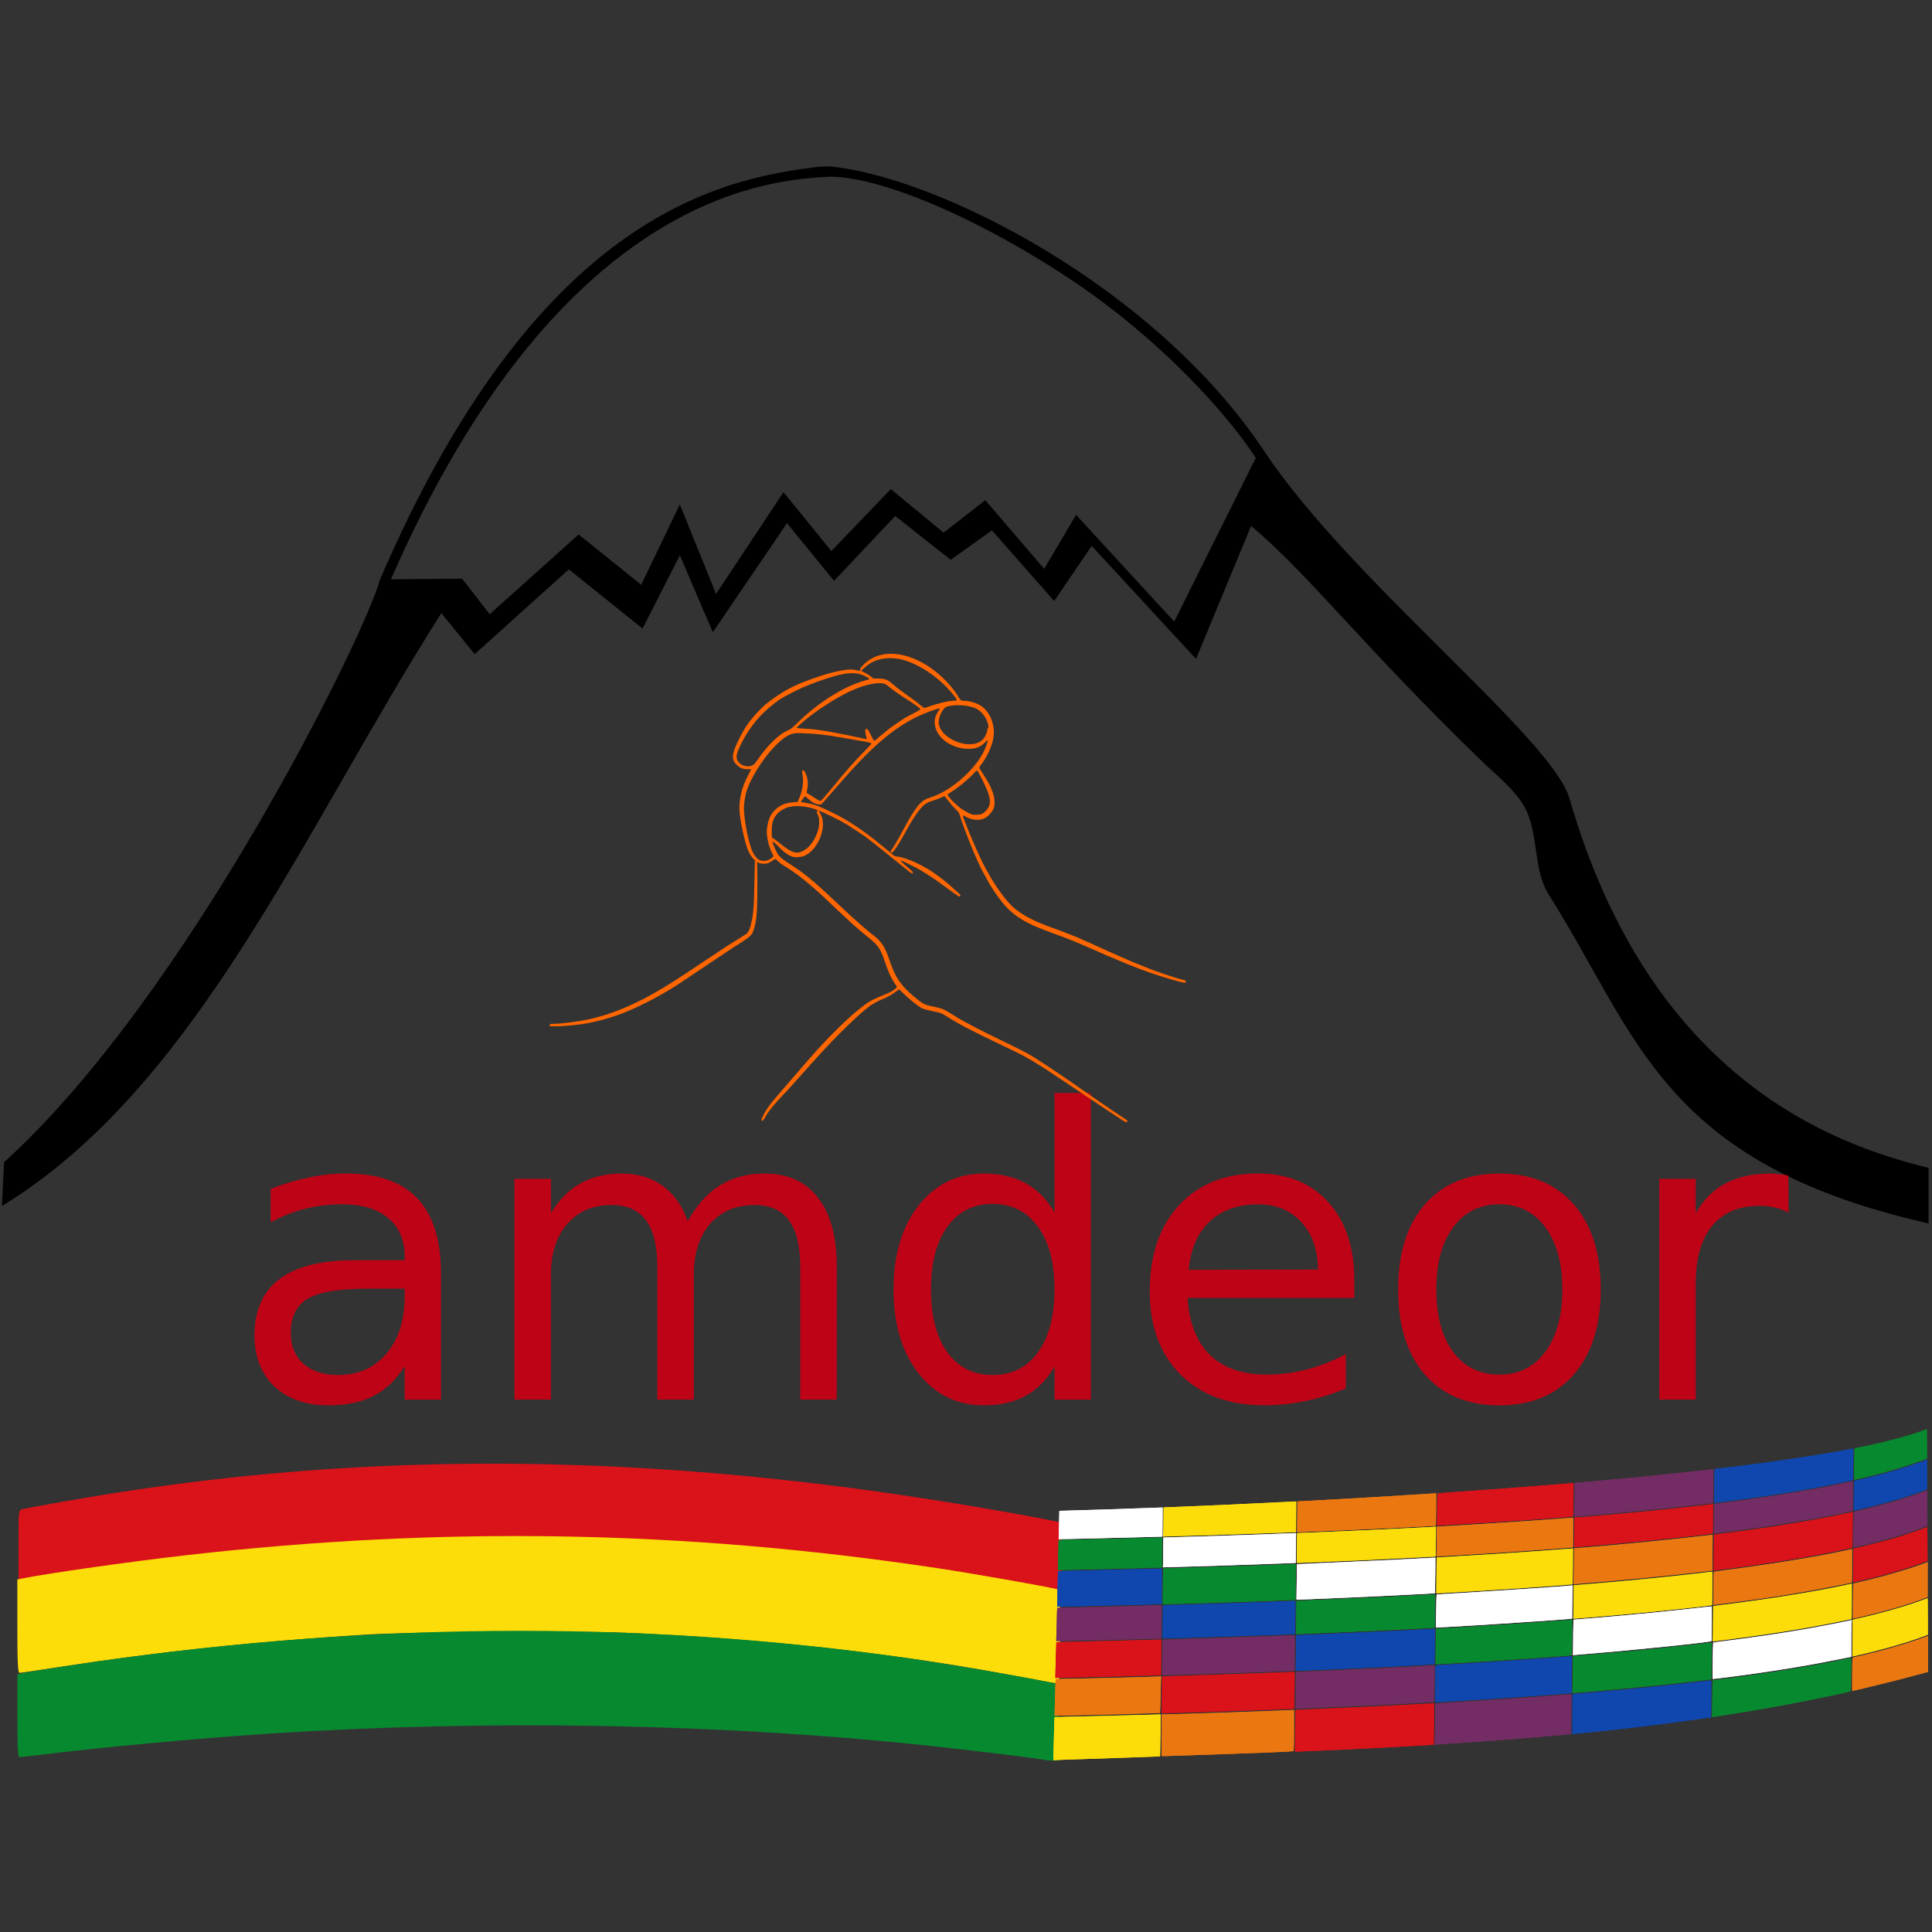 <?xml version="1.0" encoding="UTF-8" standalone="no"?>
<!-- Created with Inkscape (http://www.inkscape.org/) -->

<svg
   xmlns:dc="http://purl.org/dc/elements/1.1/"
   xmlns:cc="http://creativecommons.org/ns#"
   xmlns:rdf="http://www.w3.org/1999/02/22-rdf-syntax-ns#"
   xmlns:svg="http://www.w3.org/2000/svg"
   xmlns="http://www.w3.org/2000/svg"
   xmlns:sodipodi="http://sodipodi.sourceforge.net/DTD/sodipodi-0.dtd"
   xmlns:inkscape="http://www.inkscape.org/namespaces/inkscape"
   width="50mm"
   height="50mm"
   viewBox="0 0 50 50"
   version="1.1"
   id="svg9758"
   inkscape:version="0.92.4 (5da689c313, 2019-01-14)"
   sodipodi:docname="amdeor.svg">
  <rect x="0" y="0" width="50" height="50" fill="#333333" stroke="none"/>
  <defs
     id="defs9752" />
  <sodipodi:namedview
     id="base"
     pagecolor="#ffffff"
     bordercolor="#666666"
     borderopacity="1.0"
     inkscape:pageopacity="0.0"
     inkscape:pageshadow="2"
     inkscape:zoom="3.5847877"
     inkscape:cx="98.100663"
     inkscape:cy="95.07616"
     inkscape:document-units="mm"
     inkscape:current-layer="layer1"
     showgrid="false"
     fit-margin-top="0"
     fit-margin-left="0"
     fit-margin-right="0"
     fit-margin-bottom="0"
     inkscape:window-width="1920"
     inkscape:window-height="971"
     inkscape:window-x="0"
     inkscape:window-y="31"
     inkscape:window-maximized="1" />
  <g
     inkscape:label="Layer 1"
     inkscape:groupmode="layer"
     id="layer1"
     transform="translate(244.932,26.372)">
    <path
       inkscape:connector-curvature="0"
       id="path1095"
       d="m -223.463,-22.065 c -0.096,-0.003 -0.187,7.82e-4 -0.271,0.01 -2.699,0.309 -7.365,1.388 -11.371,10.697 -0.337,1.32 -4.945,10.742 -9.722,15.064 l -0.055,1.134 c 5.036,-3.082 7.752,-9.639 11.371,-15.344 l 0.864,1.061 2.436,-2.194 1.908,1.532 0.966,-1.897 0.853,1.992 1.919,-2.823 1.218,1.493 1.583,-1.678 1.437,1.134 1.066,-0.763 1.611,1.829 0.971,-1.426 2.7,2.924 1.425,-3.44 c 1.487,1.241 2.847,3.065 6.035,6.148 0.273,0.264 0.79,0.674 1.038,1.118 0.384,0.687 0.21,1.609 0.631,2.274 2.316,3.663 2.913,6.944 9.829,8.51 v -1.437 c -2.277,-0.567 -7.157,-2.153 -9.294,-9.564 -0.45,-1.562 -5.689,-5.657 -7.893,-8.977 -2.834,-4.269 -8.455,-7.113 -11.255,-7.377 z m -0.097,0.271 c 1.291,-0.076 4.003,1.074 6.472,2.746 2.228,1.508 3.903,3.377 4.656,4.525 l -2.111,4.238 -2.54,-2.762 -0.826,1.397 -1.524,-1.778 -1.079,0.841 -1.365,-1.127 -1.54,1.603 -1.238,-1.524 -1.746,2.635 -0.937,-2.318 -1,2.08 -1.619,-1.302 -2.302,2.064 -0.714,-0.92 -1.842,0.016 c 4.292,-9.821 9.631,-10.323 11.255,-10.413 z"
       style="fill:#000000;fill-opacity:1;stroke:none;stroke-width:0.042;stroke-linecap:butt;stroke-linejoin:miter;stroke-miterlimit:4;stroke-dasharray:none;stroke-opacity:1"
       sodipodi:nodetypes="ccccccccccccccccccccsaacccscccscccccccccccccccccc" />
    <path
       inkscape:connector-curvature="0"
       id="path12154"
       style="font-style:normal;font-variant:normal;font-weight:normal;font-stretch:normal;font-size:2.936px;line-height:1.25;font-family:'Bauhaus 93';-inkscape-font-specification:'Bauhaus 93, ';letter-spacing:0px;word-spacing:0px;fill:#be0316;fill-opacity:1;stroke:none;stroke-width:0.064"
       d="m -235.392,6.978 q -1.138,0 -1.576,0.26 -0.439,0.26 -0.439,0.888 0,0.5 0.326,0.796 0.332,0.291 0.898,0.291 0.78,0 1.25,-0.551 0.474,-0.556 0.474,-1.474 v -0.209 z m 1.872,-0.388 v 3.26 h -0.939 v -0.867 q -0.321,0.52 -0.801,0.77 -0.479,0.245 -1.173,0.245 -0.877,0 -1.398,-0.49 -0.515,-0.495 -0.515,-1.321 0,-0.964 0.643,-1.454 0.648,-0.49 1.928,-0.49 h 1.316 v -0.092 q 0,-0.648 -0.428,-1 -0.423,-0.357 -1.194,-0.357 -0.49,0 -0.954,0.117 -0.464,0.117 -0.893,0.352 v -0.867 q 0.515,-0.199 1,-0.296 0.485,-0.102 0.944,-0.102 1.24,0 1.852,0.643 0.612,0.643 0.612,1.949 z" />
    <path
       inkscape:connector-curvature="0"
       id="path12156"
       style="font-style:normal;font-variant:normal;font-weight:normal;font-stretch:normal;font-size:2.936px;line-height:1.25;font-family:'Bauhaus 93';-inkscape-font-specification:'Bauhaus 93, ';letter-spacing:0px;word-spacing:0px;fill:#be0316;fill-opacity:1;stroke:none;stroke-width:0.064"
       d="m -227.134,5.233 q 0.352,-0.633 0.842,-0.933 0.49,-0.301 1.153,-0.301 0.893,0 1.377,0.627 0.485,0.622 0.485,1.775 v 3.448 h -0.944 v -3.418 q 0,-0.821 -0.291,-1.219 -0.291,-0.398 -0.888,-0.398 -0.729,0 -1.153,0.485 -0.423,0.485 -0.423,1.321 v 3.229 h -0.944 v -3.418 q 0,-0.826 -0.291,-1.219 -0.291,-0.398 -0.898,-0.398 -0.719,0 -1.143,0.49 -0.423,0.485 -0.423,1.316 v 3.229 h -0.944 V 4.137 h 0.944 v 0.888 q 0.321,-0.525 0.77,-0.775 0.449,-0.25 1.066,-0.25 0.622,0 1.056,0.316 0.439,0.316 0.648,0.918 z" />
    <path
       inkscape:connector-curvature="0"
       id="path12158"
       style="font-style:normal;font-variant:normal;font-weight:normal;font-stretch:normal;font-size:2.936px;line-height:1.25;font-family:'Bauhaus 93';-inkscape-font-specification:'Bauhaus 93, ';letter-spacing:0px;word-spacing:0px;fill:#be0316;fill-opacity:1;stroke:none;stroke-width:0.064"
       d="m -217.64,5.004 v -3.091 h 0.939 v 7.937 h -0.939 v -0.857 q -0.296,0.51 -0.75,0.76 -0.449,0.245 -1.081,0.245 -1.036,0 -1.688,-0.826 -0.648,-0.826 -0.648,-2.173 0,-1.347 0.648,-2.173 0.653,-0.826 1.688,-0.826 0.633,0 1.081,0.25 0.454,0.245 0.75,0.755 z m -3.198,1.995 q 0,1.036 0.423,1.627 0.428,0.587 1.173,0.587 0.745,0 1.173,-0.587 0.428,-0.592 0.428,-1.627 0,-1.036 -0.428,-1.622 -0.428,-0.592 -1.173,-0.592 -0.745,0 -1.173,0.592 -0.423,0.587 -0.423,1.622 z" />
    <path
       inkscape:connector-curvature="0"
       id="path12160"
       style="font-style:normal;font-variant:normal;font-weight:normal;font-stretch:normal;font-size:2.936px;line-height:1.25;font-family:'Bauhaus 93';-inkscape-font-specification:'Bauhaus 93, ';letter-spacing:0px;word-spacing:0px;fill:#be0316;fill-opacity:1;stroke:none;stroke-width:0.064"
       d="m -209.882,6.759 v 0.459 h -4.316 q 0.061,0.969 0.582,1.479 0.525,0.505 1.459,0.505 0.541,0 1.046,-0.133 0.51,-0.133 1.01,-0.398 v 0.888 q -0.505,0.214 -1.036,0.326 -0.531,0.112 -1.076,0.112 -1.367,0 -2.168,-0.796 -0.796,-0.796 -0.796,-2.153 0,-1.403 0.755,-2.224 0.76,-0.826 2.046,-0.826 1.153,0 1.821,0.745 0.673,0.74 0.673,2.015 z m -0.939,-0.275 q -0.01,-0.77 -0.434,-1.229 -0.418,-0.459 -1.112,-0.459 -0.786,0 -1.26,0.444 -0.469,0.444 -0.541,1.25 z" />
    <path
       inkscape:connector-curvature="0"
       id="path12162"
       style="font-style:normal;font-variant:normal;font-weight:normal;font-stretch:normal;font-size:2.936px;line-height:1.25;font-family:'Bauhaus 93';-inkscape-font-specification:'Bauhaus 93, ';letter-spacing:0px;word-spacing:0px;fill:#be0316;fill-opacity:1;stroke:none;stroke-width:0.064"
       d="m -206.127,4.795 q -0.755,0 -1.194,0.592 -0.439,0.587 -0.439,1.612 0,1.025 0.434,1.617 0.439,0.587 1.199,0.587 0.75,0 1.189,-0.592 0.439,-0.592 0.439,-1.612 0,-1.015 -0.439,-1.607 -0.439,-0.597 -1.189,-0.597 z m 0,-0.796 q 1.224,0 1.923,0.796 0.699,0.796 0.699,2.204 0,1.403 -0.699,2.204 -0.699,0.796 -1.923,0.796 -1.229,0 -1.928,-0.796 -0.694,-0.801 -0.694,-2.204 0,-1.408 0.694,-2.204 0.699,-0.796 1.928,-0.796 z" />
    <path
       inkscape:connector-curvature="0"
       id="path12164"
       style="font-style:normal;font-variant:normal;font-weight:normal;font-stretch:normal;font-size:2.936px;line-height:1.25;font-family:'Bauhaus 93';-inkscape-font-specification:'Bauhaus 93, ';letter-spacing:0px;word-spacing:0px;fill:#be0316;fill-opacity:1;stroke:none;stroke-width:0.064"
       d="m -198.644,5.014 q -0.158,-0.092 -0.347,-0.133 -0.184,-0.046 -0.408,-0.046 -0.796,0 -1.224,0.52 -0.423,0.515 -0.423,1.484 v 3.01 h -0.944 V 4.137 h 0.944 v 0.888 q 0.296,-0.52 0.77,-0.77 0.474,-0.255 1.153,-0.255 0.097,0 0.214,0.015 0.117,0.01 0.26,0.036 z" />
    <path
       id="path1131"
       d="m -244.527,12.586 c 9.948,-1.962 18.712,-1.297 27.052,0.314 l -0.022,6.421 c -8.911,-1.259 -17.917,-1.248 -27.007,-0.112 z"
       style="fill:none;stroke:none;stroke-width:0.021;stroke-linecap:butt;stroke-linejoin:miter;stroke-miterlimit:4;stroke-dasharray:none;stroke-opacity:1"
       inkscape:connector-curvature="0" />
    <path
       id="path1133"
       d="m -244.527,14.472 c 8.708,-1.486 17.686,-1.595 27.052,0.269"
       style="fill:none;stroke:none;stroke-width:0.021;stroke-linecap:butt;stroke-linejoin:miter;stroke-miterlimit:4;stroke-dasharray:none;stroke-opacity:1"
       inkscape:connector-curvature="0" />
    <path
       id="path1137"
       d="m -244.527,16.986 c 9.046,-1.533 18.066,-1.549 27.052,0.269"
       style="fill:none;stroke:none;stroke-width:0.021;stroke-linecap:butt;stroke-linejoin:miter;stroke-miterlimit:4;stroke-dasharray:none;stroke-opacity:1"
       inkscape:connector-curvature="0" />
    <path
       id="path6046"
       d="m -218.006,14.7 c -0.511,-0.113 -2.32,-0.413 -3.457,-0.575 -2.46,-0.349 -4.648,-0.545 -7.341,-0.658 -1.411,-0.059 -5.443,-0.031 -6.69,0.047 -2.798,0.175 -5.046,0.41 -7.566,0.793 -0.58,0.088 -1.131,0.171 -1.224,0.184 l -0.169,0.024 v -0.903 c 0,-0.9 3.7e-4,-0.903 0.101,-0.926 0.282,-0.064 1.641,-0.302 2.413,-0.423 6.188,-0.967 12.346,-1.005 19.105,-0.117 1.562,0.205 3.744,0.56 5.13,0.835 l 0.236,0.047 v 0.872 0.872 l -0.124,-0.005 c -0.068,-0.002 -0.255,-0.033 -0.415,-0.069 z"
       style="fill:#da121a;fill-opacity:1;fill-rule:nonzero;stroke:none;stroke-width:0.021;stroke-miterlimit:4;stroke-dasharray:none;stroke-dashoffset:0;stroke-opacity:1;paint-order:stroke fill markers"
       inkscape:connector-curvature="0" />
    <path
       id="path6048"
       d="m -218.599,17.012 c -3.039,-0.584 -6.525,-0.972 -10.102,-1.126 -1.375,-0.059 -5.554,-0.03 -6.78,0.047 -2.892,0.182 -5.405,0.448 -7.88,0.832 -0.556,0.086 -1.036,0.157 -1.066,0.157 -0.043,6.3e-5 -0.056,-0.272 -0.056,-1.209 v -1.209 l 0.124,-0.025 c 0.674,-0.136 2.843,-0.443 4.277,-0.606 6.619,-0.753 12.879,-0.644 19.392,0.336 0.91,0.137 2.79,0.467 3.092,0.542 l 0.101,0.025 -7.9e-4,1.106 c -5.3e-4,0.609 -0.012,1.152 -0.028,1.207 -0.015,0.056 -0.06,0.099 -0.101,0.097 -0.04,-0.002 -0.477,-0.082 -0.971,-0.177 z"
       style="fill:#fcdd09;fill-opacity:1;fill-rule:nonzero;stroke:none;stroke-width:0.021;stroke-miterlimit:4;stroke-dasharray:none;stroke-dashoffset:0;stroke-opacity:1;paint-order:stroke fill markers"
       inkscape:connector-curvature="0" />
    <path
       id="path6050"
       d="m -217.925,19.17 c -0.058,-0.022 -1.647,-0.218 -2.694,-0.333 -5.49,-0.602 -11.594,-0.72 -17.421,-0.338 -1.761,0.116 -4.308,0.352 -5.792,0.537 -0.296,0.037 -0.564,0.067 -0.595,0.068 -0.043,2.25e-4 -0.056,-0.244 -0.056,-1.072 v -1.073 l 0.101,-0.025 c 0.056,-0.014 0.566,-0.096 1.134,-0.184 7.474,-1.151 14.817,-1.218 21.866,-0.201 1.184,0.171 3.48,0.569 3.76,0.652 0.072,0.021 0.079,0.109 0.079,1.008 v 0.985 l -0.169,-0.003 c -0.092,-0.002 -0.189,-0.011 -0.213,-0.02 z"
       style="fill:#078930;fill-opacity:1;fill-rule:nonzero;stroke:none;stroke-width:0.021;stroke-miterlimit:4;stroke-dasharray:none;stroke-dashoffset:0;stroke-opacity:1;paint-order:stroke fill markers"
       inkscape:connector-curvature="0" />
    <path
       id="path5640"
       d="m -217.528,12.717 c 7.461,-0.201 19.571,-0.937 22.478,-2.127 l 0.032,6.318 c -6.903,1.939 -14.952,2.007 -22.669,2.286 z"
       style="fill:none;stroke:none;stroke-width:0.021;stroke-linecap:butt;stroke-linejoin:miter;stroke-miterlimit:4;stroke-dasharray:none;stroke-opacity:1"
       inkscape:connector-curvature="0" />
    <path
       id="path5642"
       d="m -217.561,13.474 c 10.65,-0.228 19.206,-0.768 22.512,-2.09"
       style="fill:none;stroke:none;stroke-width:0.021;stroke-linecap:butt;stroke-linejoin:miter;stroke-miterlimit:4;stroke-dasharray:none;stroke-opacity:1"
       inkscape:connector-curvature="0" />
    <path
       style="fill:none;stroke:none;stroke-width:0.021;stroke-linecap:butt;stroke-linejoin:miter;stroke-miterlimit:4;stroke-dasharray:none;stroke-opacity:1"
       d="m -217.567,14.273 c 10.653,-0.229 19.25,-0.782 22.557,-2.107"
       id="path5648"
       inkscape:connector-curvature="0" />
    <path
       id="path5650"
       d="m -217.606,15.226 c 10.672,-0.229 19.245,-0.771 22.557,-2.095"
       style="fill:none;stroke:none;stroke-width:0.021;stroke-linecap:butt;stroke-linejoin:miter;stroke-miterlimit:4;stroke-dasharray:none;stroke-opacity:1"
       inkscape:connector-curvature="0" />
    <path
       style="fill:none;stroke:none;stroke-width:0.021;stroke-linecap:butt;stroke-linejoin:miter;stroke-miterlimit:4;stroke-dasharray:none;stroke-opacity:1"
       d="m -217.612,16.114 c 10.674,-0.229 19.3,-0.771 22.613,-2.095"
       id="path5652"
       inkscape:connector-curvature="0" />
    <path
       id="path5654"
       d="m -217.646,17.067 c 10.69,-0.229 19.334,-0.787 22.652,-2.112"
       style="fill:none;stroke:none;stroke-width:0.021;stroke-linecap:butt;stroke-linejoin:miter;stroke-miterlimit:4;stroke-dasharray:none;stroke-opacity:1"
       inkscape:connector-curvature="0" />
    <path
       style="fill:none;stroke:none;stroke-width:0.021;stroke-linecap:butt;stroke-linejoin:miter;stroke-miterlimit:4;stroke-dasharray:none;stroke-opacity:1"
       d="m -217.651,18.051 c 10.693,-0.229 19.35,-0.799 22.669,-2.123"
       id="path5656"
       inkscape:connector-curvature="0" />
    <path
       id="path5658"
       d="m -214.829,12.622 -0.064,6.496"
       style="fill:none;stroke:none;stroke-width:0.021;stroke-linecap:butt;stroke-linejoin:miter;stroke-miterlimit:4;stroke-dasharray:none;stroke-opacity:1"
       inkscape:connector-curvature="0" />
    <path
       style="fill:none;stroke:none;stroke-width:0.021;stroke-linecap:butt;stroke-linejoin:miter;stroke-miterlimit:4;stroke-dasharray:none;stroke-opacity:1"
       d="m -211.368,12.452 -0.064,6.552"
       id="path5660"
       inkscape:connector-curvature="0" />
    <path
       id="path5662"
       d="m -207.749,12.248 -0.063,6.574"
       style="fill:none;stroke:none;stroke-width:0.021;stroke-linecap:butt;stroke-linejoin:miter;stroke-miterlimit:4;stroke-dasharray:none;stroke-opacity:1"
       inkscape:connector-curvature="0" />
    <path
       style="fill:none;stroke:none;stroke-width:0.021;stroke-linecap:butt;stroke-linejoin:miter;stroke-miterlimit:4;stroke-dasharray:none;stroke-opacity:1"
       d="m -204.193,11.98 -0.064,6.54"
       id="path5664"
       inkscape:connector-curvature="0" />
    <path
       id="path5666"
       d="m -200.574,11.606 -0.064,6.501"
       style="fill:none;stroke:none;stroke-width:0.021;stroke-linecap:butt;stroke-linejoin:miter;stroke-miterlimit:4;stroke-dasharray:none;stroke-opacity:1"
       inkscape:connector-curvature="0" />
    <path
       style="fill:none;stroke:none;stroke-width:0.021;stroke-linecap:butt;stroke-linejoin:miter;stroke-miterlimit:4;stroke-dasharray:none;stroke-opacity:1"
       d="m -196.954,11.098 -0.064,6.445"
       id="path5668"
       inkscape:connector-curvature="0" />
    <path
       id="path5788"
       d="m -217.668,19.017 c 0.003,-0.088 0.009,-0.338 0.015,-0.554 0.006,-0.216 0.009,-0.394 0.012,-0.395 0.001,-0.001 0.146,-0.006 0.322,-0.01 0.787,-0.019 1.685,-0.041 2.039,-0.051 0.212,-0.006 0.385,-0.01 0.386,-0.01 0.003,0.006 -0.012,1.078 -0.015,1.082 -0.006,0.006 -0.074,0.009 -0.974,0.039 -0.334,0.011 -0.857,0.029 -1.163,0.04 -0.306,0.011 -0.571,0.02 -0.591,0.02 l -0.035,2.2e-5 z"
       style="fill:#fcdd09;fill-opacity:1;fill-rule:nonzero;stroke:none;stroke-width:0.021;stroke-miterlimit:4;stroke-dasharray:none;stroke-dashoffset:0;stroke-opacity:1;paint-order:stroke fill markers"
       inkscape:connector-curvature="0" />
    <path
       id="path5790"
       d="m -214.823,13.226 c 0.001,-0.093 0.003,-0.262 0.003,-0.378 l 0.002,-0.209 0.012,-1.6e-5 c 0.028,-2.9e-5 0.979,-0.039 1.395,-0.058 0.583,-0.026 1.386,-0.064 1.839,-0.087 0.102,-0.005 0.187,-0.009 0.187,-0.009 5.3e-4,5.29e-4 -8e-4,0.138 -0.003,0.306 -0.002,0.168 -0.003,0.347 -0.003,0.397 l -1.9e-4,0.091 -0.237,0.009 c -0.542,0.02 -0.669,0.025 -1.182,0.042 -0.631,0.021 -0.919,0.03 -1.718,0.054 -0.074,0.002 -0.172,0.005 -0.218,0.006 l -0.083,0.003 0.002,-0.168 z"
       style="fill:#fcdd09;fill-opacity:1;fill-rule:nonzero;stroke:none;stroke-width:0.021;stroke-miterlimit:4;stroke-dasharray:none;stroke-dashoffset:0;stroke-opacity:1;paint-order:stroke fill markers"
       inkscape:connector-curvature="0" />
    <path
       id="path5792"
       d="m -211.368,13.692 c 0.002,-0.211 0.003,-0.384 0.006,-0.385 7.9e-4,-0.001 0.059,-0.004 0.13,-0.007 0.452,-0.018 1.267,-0.053 1.582,-0.067 0.636,-0.029 1.772,-0.086 1.847,-0.092 l 0.034,-0.003 -10e-4,0.262 c -5.3e-4,0.144 -0.003,0.318 -0.006,0.386 l -0.003,0.124 -0.183,0.01 c -0.629,0.033 -1.207,0.062 -1.766,0.088 -0.508,0.023 -1.562,0.067 -1.612,0.068 l -0.028,4.2e-5 z"
       style="fill:#fcdd09;fill-opacity:1;fill-rule:nonzero;stroke:none;stroke-width:0.021;stroke-miterlimit:4;stroke-dasharray:none;stroke-dashoffset:0;stroke-opacity:1;paint-order:stroke fill markers"
       inkscape:connector-curvature="0" />
    <path
       id="path5794"
       d="m -207.756,14.4 c 0.002,-0.254 0.003,-0.462 0.006,-0.463 0.002,-0.002 0.022,-0.003 0.576,-0.035 0.917,-0.053 1.909,-0.12 2.672,-0.179 0.153,-0.012 0.278,-0.021 0.279,-0.02 0.002,0.002 -0.009,0.924 -0.009,0.926 -0.003,0.003 -0.734,0.059 -1.268,0.095 -0.507,0.035 -1.213,0.08 -1.689,0.107 -0.137,0.008 -0.314,0.018 -0.392,0.023 -0.078,0.005 -0.15,0.008 -0.16,0.008 h -0.019 z"
       style="fill:#fcdd09;fill-opacity:1;fill-rule:nonzero;stroke:none;stroke-width:0.021;stroke-miterlimit:4;stroke-dasharray:none;stroke-dashoffset:0;stroke-opacity:1;paint-order:stroke fill markers"
       inkscape:connector-curvature="0" />
    <path
       id="path5796"
       d="m -204.214,15.474 c 0.001,-0.024 0.003,-0.218 0.006,-0.43 0.002,-0.213 0.003,-0.387 0.003,-0.388 7.9e-4,-7.94e-4 0.143,-0.013 0.316,-0.027 0.964,-0.079 1.884,-0.167 2.674,-0.256 0.246,-0.028 0.58,-0.067 0.591,-0.069 0.009,-0.002 0.009,0.015 0.006,0.431 -0.002,0.238 -0.003,0.434 -0.006,0.435 -0.006,0.009 -1.163,0.134 -1.855,0.2 -0.509,0.049 -1.67,0.149 -1.727,0.149 -0.012,1.1e-5 -0.012,-0.002 -0.009,-0.043 z"
       style="fill:#fcdd09;fill-opacity:1;fill-rule:nonzero;stroke:none;stroke-width:0.021;stroke-miterlimit:4;stroke-dasharray:none;stroke-dashoffset:0;stroke-opacity:1;paint-order:stroke fill markers"
       inkscape:connector-curvature="0" />
    <path
       id="path5798"
       d="m -200.604,15.979 c 0.002,-0.07 0.003,-0.275 0.006,-0.456 0.002,-0.18 0.003,-0.329 0.003,-0.329 5.3e-4,-7.94e-4 0.105,-0.014 0.231,-0.03 1.271,-0.159 2.438,-0.349 3.28,-0.533 0.042,-0.009 0.077,-0.016 0.078,-0.015 0.001,0.001 1.6e-4,0.206 -0.002,0.456 l -0.003,0.454 -0.099,0.021 c -0.932,0.199 -1.966,0.367 -3.257,0.531 -0.123,0.016 -0.227,0.028 -0.232,0.028 -0.009,0 -0.009,-0.015 -0.006,-0.128 z"
       style="fill:#fcdd09;fill-opacity:1;fill-rule:nonzero;stroke:none;stroke-width:0.021;stroke-miterlimit:4;stroke-dasharray:none;stroke-dashoffset:0;stroke-opacity:1;paint-order:stroke fill markers"
       inkscape:connector-curvature="0" />
    <path
       id="path5800"
       d="m -196.992,16.338 c 3e-5,-0.089 0.002,-0.303 0.003,-0.476 l 0.003,-0.315 0.166,-0.038 c 0.627,-0.143 1.209,-0.31 1.645,-0.472 0.072,-0.027 0.131,-0.048 0.132,-0.047 0.001,0.001 0.002,0.214 0.003,0.473 l 0.001,0.471 -0.109,0.041 c -0.427,0.161 -1.077,0.348 -1.692,0.487 -0.077,0.017 -0.143,0.033 -0.147,0.034 -0.006,0.002 -0.006,-0.032 -0.006,-0.159 z"
       style="fill:#fcdd09;fill-opacity:1;fill-rule:nonzero;stroke:none;stroke-width:0.021;stroke-miterlimit:4;stroke-dasharray:none;stroke-dashoffset:0;stroke-opacity:1;paint-order:stroke fill markers"
       inkscape:connector-curvature="0" />
    <path
       id="path5822"
       d="m -211.363,13.122 c 0.001,-0.087 0.003,-0.266 0.006,-0.398 l 0.002,-0.24 0.286,-0.015 c 0.972,-0.051 2.217,-0.124 3.104,-0.183 0.111,-0.007 0.203,-0.013 0.203,-0.012 0.001,0.001 -0.006,0.837 -0.009,0.839 -0.006,0.006 -1.431,0.076 -2.333,0.116 -0.348,0.015 -1.234,0.052 -1.255,0.052 -0.006,0 -0.006,-0.023 -0.003,-0.158 z"
       style="fill:#eb7711;fill-opacity:1;fill-rule:nonzero;stroke:none;stroke-width:0.021;stroke-miterlimit:4;stroke-dasharray:none;stroke-dashoffset:0;stroke-opacity:1;paint-order:stroke fill markers"
       inkscape:connector-curvature="0" />
    <path
       id="path5824"
       d="m -207.752,13.728 c 0.001,-0.099 0.003,-0.273 0.003,-0.386 0.002,-0.149 0.003,-0.205 0.006,-0.205 0.009,-1.1e-5 0.428,-0.024 0.701,-0.04 0.898,-0.053 1.929,-0.122 2.676,-0.181 0.069,-0.005 0.131,-0.01 0.138,-0.01 h 0.012 l -0.002,0.088 c -0.001,0.049 -0.003,0.221 -0.003,0.384 l -0.002,0.296 -0.247,0.019 c -1.004,0.077 -2.055,0.146 -3.07,0.203 -0.099,0.006 -0.188,0.011 -0.198,0.011 l -0.019,0.001 z"
       style="fill:#eb7711;fill-opacity:1;fill-rule:nonzero;stroke:none;stroke-width:0.021;stroke-miterlimit:4;stroke-dasharray:none;stroke-dashoffset:0;stroke-opacity:1;paint-order:stroke fill markers"
       inkscape:connector-curvature="0" />
    <path
       id="path5826"
       d="m -204.201,14.322 c 0.003,-0.168 0.006,-0.377 0.006,-0.465 v -0.159 l 0.182,-0.014 c 0.796,-0.06 2.262,-0.203 3.082,-0.299 0.177,-0.021 0.322,-0.037 0.322,-0.036 1.2e-4,0.001 -0.001,0.21 -0.003,0.464 l -0.003,0.462 -0.064,0.007 c -0.035,0.003 -0.218,0.025 -0.406,0.046 -0.822,0.094 -1.887,0.197 -2.722,0.264 -0.154,0.012 -0.308,0.026 -0.341,0.029 l -0.061,0.007 z"
       style="fill:#eb7711;fill-opacity:1;fill-rule:nonzero;stroke:none;stroke-width:0.021;stroke-miterlimit:4;stroke-dasharray:none;stroke-dashoffset:0;stroke-opacity:1;paint-order:stroke fill markers"
       inkscape:connector-curvature="0" />
    <path
       id="path5828"
       d="m -200.588,14.74 c 0.002,-0.234 0.006,-0.429 0.009,-0.433 0.003,-0.003 0.165,-0.027 0.359,-0.052 1.193,-0.153 2.527,-0.375 3.195,-0.533 l 0.025,-0.006 v 0.403 c 0,0.222 -0.003,0.418 -0.006,0.436 l -0.006,0.033 -0.462,0.092 c -0.852,0.169 -1.691,0.303 -2.684,0.428 -0.198,0.025 -0.376,0.048 -0.396,0.051 l -0.037,0.006 z"
       style="fill:#eb7711;fill-opacity:1;fill-rule:nonzero;stroke:none;stroke-width:0.021;stroke-miterlimit:4;stroke-dasharray:none;stroke-dashoffset:0;stroke-opacity:1;paint-order:stroke fill markers"
       inkscape:connector-curvature="0" />
    <path
       id="path5830"
       d="m -196.978,15.068 c 0.002,-0.246 0.006,-0.45 0.012,-0.454 0.003,-0.004 0.058,-0.018 0.12,-0.032 0.58,-0.129 1.333,-0.347 1.726,-0.498 l 0.076,-0.029 v 0.452 0.452 l -0.037,0.014 c -0.264,0.103 -0.662,0.23 -1.038,0.333 -0.244,0.067 -0.721,0.184 -0.822,0.202 l -0.039,0.007 z"
       style="fill:#eb7711;fill-opacity:1;fill-rule:nonzero;stroke:none;stroke-width:0.021;stroke-miterlimit:4;stroke-dasharray:none;stroke-dashoffset:0;stroke-opacity:1;paint-order:stroke fill markers"
       inkscape:connector-curvature="0" />
    <path
       id="path5838"
       d="m -204.229,16.996 c 0.002,-0.245 0.006,-0.459 0.006,-0.476 l 0.003,-0.031 0.289,-0.024 c 1.117,-0.091 2.185,-0.196 3.08,-0.302 0.119,-0.014 0.216,-0.025 0.217,-0.024 7.9e-4,7.94e-4 -5.3e-4,0.187 -0.003,0.414 -0.003,0.227 -0.006,0.44 -0.006,0.474 l -2.2e-4,0.062 -0.159,0.019 c -0.881,0.104 -1.664,0.183 -2.718,0.276 -0.254,0.022 -0.675,0.056 -0.695,0.056 h -0.022 z"
       style="fill:#078930;fill-opacity:1;fill-rule:nonzero;stroke:none;stroke-width:0.021;stroke-miterlimit:4;stroke-dasharray:none;stroke-dashoffset:0;stroke-opacity:1;paint-order:stroke fill markers"
       inkscape:connector-curvature="0" />
    <path
       id="path5840"
       d="m -211.385,15.489 c 0.002,-0.237 0.003,-0.432 0.003,-0.432 5.3e-4,-7.93e-4 0.101,-0.005 0.222,-0.01 0.392,-0.016 1.014,-0.042 1.395,-0.059 0.669,-0.03 1.09,-0.051 1.789,-0.088 0.101,-0.005 0.185,-0.009 0.186,-0.007 0.003,0.005 -0.006,0.855 -0.012,0.858 -0.012,0.01 -2.213,0.114 -3.248,0.154 -0.12,0.005 -0.246,0.01 -0.279,0.012 l -0.06,0.003 z"
       style="fill:#078930;fill-opacity:1;fill-rule:nonzero;stroke:none;stroke-width:0.021;stroke-miterlimit:4;stroke-dasharray:none;stroke-dashoffset:0;stroke-opacity:1;paint-order:stroke fill markers"
       inkscape:connector-curvature="0" />
    <path
       id="path5842"
       d="m -207.777,16.381 c 0.002,-0.175 0.003,-0.382 0.006,-0.46 l 0.003,-0.141 0.028,-0.003 c 0.015,-0.002 0.082,-0.006 0.147,-0.009 0.73,-0.037 2.135,-0.129 3.077,-0.2 0.149,-0.011 0.272,-0.02 0.272,-0.018 0.003,0.004 -0.009,0.911 -0.009,0.914 -0.012,0.012 -1.985,0.148 -2.985,0.205 -0.136,0.008 -0.309,0.018 -0.386,0.022 -0.076,0.005 -0.142,0.008 -0.147,0.008 -0.009,0 -0.009,-0.034 -0.006,-0.319 z"
       style="fill:#078930;fill-opacity:1;fill-rule:nonzero;stroke:none;stroke-width:0.021;stroke-miterlimit:4;stroke-dasharray:none;stroke-dashoffset:0;stroke-opacity:1;paint-order:stroke fill markers"
       inkscape:connector-curvature="0" />
    <path
       id="path5844"
       d="m -214.84,14.986 c 0.001,-0.087 0.003,-0.295 0.006,-0.462 l 0.003,-0.304 0.04,-0.002 c 0.022,-0.001 0.203,-0.007 0.401,-0.012 0.821,-0.023 1.942,-0.061 2.786,-0.093 0.113,-0.004 0.207,-0.007 0.208,-0.006 0.001,0.001 -0.006,0.924 -0.009,0.926 -5.3e-4,7.94e-4 -0.294,0.012 -0.598,0.023 -0.364,0.014 -0.84,0.03 -1.204,0.042 -0.135,0.004 -0.302,0.01 -0.371,0.012 -0.193,0.006 -0.489,0.015 -0.718,0.022 -0.115,0.003 -0.266,0.008 -0.335,0.01 -0.07,0.002 -0.146,0.004 -0.168,0.004 l -0.041,3.5e-5 z"
       style="fill:#078930;fill-opacity:1;fill-rule:nonzero;stroke:none;stroke-width:0.021;stroke-miterlimit:4;stroke-dasharray:none;stroke-dashoffset:0;stroke-opacity:1;paint-order:stroke fill markers"
       inkscape:connector-curvature="0" />
    <path
       id="path5846"
       d="m -217.553,14.215 c 7.9e-4,-0.025 0.006,-0.199 0.009,-0.387 0.003,-0.187 0.009,-0.341 0.009,-0.342 7.9e-4,-7.93e-4 0.079,-0.003 0.173,-0.005 0.922,-0.021 1.629,-0.038 2.323,-0.057 0.103,-0.003 0.187,-0.005 0.187,-0.004 0.001,0.001 -0.006,0.745 -0.006,0.761 l -0.001,0.014 -0.076,0.002 c -0.042,0.001 -0.119,0.003 -0.172,0.005 -0.052,0.002 -0.168,0.005 -0.257,0.007 -0.089,0.002 -0.208,0.005 -0.265,0.007 -0.424,0.011 -1.298,0.032 -1.837,0.044 l -0.089,0.002 z"
       style="fill:#078930;fill-opacity:1;fill-rule:nonzero;stroke:none;stroke-width:0.021;stroke-miterlimit:4;stroke-dasharray:none;stroke-dashoffset:0;stroke-opacity:1;paint-order:stroke fill markers"
       inkscape:connector-curvature="0" />
    <path
       id="path5848"
       d="m -217.525,13.102 c 0.006,-0.197 0.009,-0.362 0.009,-0.366 l 1.8e-4,-0.007 0.072,-0.002 c 0.636,-0.017 1.604,-0.048 2.376,-0.078 0.123,-0.005 0.225,-0.008 0.225,-0.007 7.9e-4,7.94e-4 -5.3e-4,0.17 -0.002,0.377 l -0.003,0.376 -0.059,0.002 c -0.201,0.006 -0.965,0.026 -1.591,0.041 -0.304,0.007 -0.366,0.009 -0.546,0.013 -0.106,0.002 -0.244,0.005 -0.307,0.007 -0.063,0.002 -0.13,0.003 -0.149,0.003 l -0.034,1.6e-5 0.009,-0.358 z"
       style="fill:#ffffff;fill-opacity:1;fill-rule:nonzero;stroke:none;stroke-width:0.021;stroke-miterlimit:4;stroke-dasharray:none;stroke-dashoffset:0;stroke-opacity:1;paint-order:stroke fill markers"
       inkscape:connector-curvature="0" />
    <path
       id="path5852"
       d="m -214.832,14.095 c 0.001,-0.054 0.003,-0.229 0.003,-0.387 0.002,-0.265 0.003,-0.289 0.009,-0.289 0.009,0 0.661,-0.019 0.883,-0.026 0.735,-0.022 1.447,-0.046 2.07,-0.07 0.176,-0.006 0.355,-0.013 0.398,-0.015 l 0.079,-0.003 -0.002,0.168 c -0.001,0.093 -0.003,0.266 -0.003,0.385 l -0.002,0.217 -0.022,0.002 c -0.012,0.001 -0.049,0.003 -0.084,0.004 -0.035,0.001 -0.206,0.007 -0.381,0.014 -0.557,0.021 -0.919,0.033 -1.488,0.052 -0.535,0.017 -0.589,0.019 -0.96,0.029 -0.186,0.005 -0.375,0.011 -0.42,0.012 l -0.083,0.003 z"
       style="fill:#ffffff;fill-opacity:1;fill-rule:nonzero;stroke:none;stroke-width:0.021;stroke-miterlimit:4;stroke-dasharray:none;stroke-dashoffset:0;stroke-opacity:1;paint-order:stroke fill markers"
       inkscape:connector-curvature="0" />
    <path
       id="path5854"
       d="m -211.373,14.569 c 0.003,-0.252 0.006,-0.458 0.006,-0.46 8e-4,-0.001 0.249,-0.013 0.551,-0.025 1.026,-0.043 2.434,-0.11 2.844,-0.135 0.101,-0.006 0.186,-0.01 0.187,-0.008 0.002,0.002 2.1e-4,0.209 -0.003,0.46 l -0.006,0.457 -0.034,0.005 c -0.019,0.003 -0.1,0.008 -0.181,0.012 -0.08,0.003 -0.34,0.016 -0.578,0.029 -0.545,0.028 -1.277,0.062 -1.807,0.084 -0.225,0.01 -0.521,0.022 -0.657,0.028 -0.136,0.006 -0.265,0.011 -0.288,0.011 l -0.041,1.48e-4 z"
       style="fill:#ffffff;fill-opacity:1;fill-rule:nonzero;stroke:none;stroke-width:0.021;stroke-miterlimit:4;stroke-dasharray:none;stroke-dashoffset:0;stroke-opacity:1;paint-order:stroke fill markers"
       inkscape:connector-curvature="0" />
    <path
       id="path5856"
       d="m -207.764,15.324 c 0.003,-0.233 0.009,-0.426 0.012,-0.428 0.002,-0.002 0.262,-0.02 0.576,-0.038 1.034,-0.061 2.721,-0.175 2.896,-0.196 l 0.046,-0.005 -0.006,0.429 c -0.003,0.236 -0.006,0.43 -0.006,0.431 -0.012,0.014 -2.647,0.19 -3.362,0.224 l -0.162,0.008 z"
       style="fill:#ffffff;fill-opacity:1;fill-rule:nonzero;stroke:none;stroke-width:0.021;stroke-miterlimit:4;stroke-dasharray:none;stroke-dashoffset:0;stroke-opacity:1;paint-order:stroke fill markers"
       inkscape:connector-curvature="0" />
    <path
       id="path5858"
       d="m -204.22,16.163 c 3e-5,-0.166 0.003,-0.372 0.006,-0.459 l 0.006,-0.158 0.248,-0.02 c 0.915,-0.072 2.114,-0.188 2.936,-0.282 0.188,-0.022 0.354,-0.039 0.368,-0.039 h 0.025 l -1.5e-4,0.441 c -1e-4,0.242 -0.003,0.446 -0.009,0.453 -0.019,0.029 -2.03,0.236 -3.202,0.33 -0.157,0.012 -0.308,0.026 -0.334,0.029 l -0.048,0.006 z"
       style="fill:#ffffff;fill-opacity:1;fill-rule:nonzero;stroke:none;stroke-width:0.021;stroke-miterlimit:4;stroke-dasharray:none;stroke-dashoffset:0;stroke-opacity:1;paint-order:stroke fill markers"
       inkscape:connector-curvature="0" />
    <path
       id="path5860"
       d="m -200.607,16.611 c 0.003,-0.258 0.009,-0.47 0.012,-0.472 0.002,-0.002 0.04,-0.008 0.086,-0.014 0.869,-0.108 1.666,-0.224 2.337,-0.342 0.351,-0.062 1.107,-0.21 1.146,-0.225 0.019,-0.007 0.022,-0.002 0.012,0.097 -0.003,0.058 -0.006,0.273 -0.006,0.478 v 0.373 l -0.031,0.005 c -0.019,0.003 -0.195,0.039 -0.396,0.079 -0.67,0.136 -1.395,0.256 -2.307,0.383 -0.232,0.032 -0.823,0.107 -0.846,0.107 -0.012,3.4e-5 -0.012,-0.078 -0.006,-0.469 z"
       style="fill:#ffffff;fill-opacity:1;fill-rule:nonzero;stroke:none;stroke-width:0.021;stroke-miterlimit:4;stroke-dasharray:none;stroke-dashoffset:0;stroke-opacity:1;paint-order:stroke fill markers"
       inkscape:connector-curvature="0" />
    <path
       id="path5862"
       d="m -196.998,17.003 c 5.3e-4,-0.214 0.003,-0.409 0.009,-0.434 l 0.009,-0.045 0.095,-0.021 c 0.583,-0.129 1.29,-0.33 1.727,-0.492 0.064,-0.024 0.119,-0.043 0.121,-0.043 0.002,0 0.003,0.209 0.003,0.464 v 0.464 l -0.3,0.081 c -0.454,0.123 -1.078,0.279 -1.594,0.398 l -0.07,0.016 z"
       style="fill:#eb7711;fill-opacity:1;fill-rule:nonzero;stroke:none;stroke-width:0.021;stroke-miterlimit:4;stroke-dasharray:none;stroke-dashoffset:0;stroke-opacity:1;paint-order:stroke fill markers"
       inkscape:connector-curvature="0" />
    <path
       id="path5864"
       d="m -214.87,18.536 v -0.54 h 0.084 c 0.187,0 2.677,-0.083 3.127,-0.105 l 0.218,-0.01 -2.2e-4,0.522 c -1.2e-4,0.287 -0.006,0.53 -0.012,0.539 -0.009,0.012 -0.257,0.026 -0.75,0.044 -1.73,0.063 -2.475,0.088 -2.568,0.089 l -0.099,2.22e-4 z"
       style="fill:#eb7711;fill-opacity:1;fill-rule:nonzero;stroke:none;stroke-width:0.021;stroke-miterlimit:4;stroke-dasharray:none;stroke-dashoffset:0;stroke-opacity:1;paint-order:stroke fill markers"
       inkscape:connector-curvature="0" />
    <path
       id="path5866"
       d="m -217.628,17.57 c 0.006,-0.255 0.015,-0.47 0.019,-0.479 0.006,-0.009 0.097,-0.016 0.211,-0.015 0.242,2.4e-5 2.06,-0.043 2.326,-0.055 l 0.188,-0.009 -0.012,0.472 c -0.006,0.26 -0.012,0.474 -0.015,0.476 -0.003,0.004 -1.507,0.046 -2.23,0.061 l -0.499,0.011 z"
       style="fill:#eb7711;fill-opacity:1;fill-rule:nonzero;stroke:none;stroke-width:0.021;stroke-miterlimit:4;stroke-dasharray:none;stroke-dashoffset:0;stroke-opacity:1;paint-order:stroke fill markers"
       inkscape:connector-curvature="0" />
    <path
       id="path5868"
       d="m -211.417,18.83 c 5.3e-4,-0.286 0.009,-0.945 0.012,-0.948 0.002,-0.002 0.09,-0.007 0.196,-0.011 1.138,-0.046 2.22,-0.097 3.166,-0.149 0.123,-0.007 0.224,-0.011 0.226,-0.01 0.003,0.003 -0.006,1.066 -0.009,1.069 -0.003,0.003 -0.926,0.055 -1.311,0.075 -0.122,0.006 -0.295,0.015 -0.384,0.02 -0.218,0.011 -0.82,0.039 -1.142,0.053 -0.144,0.006 -0.317,0.014 -0.384,0.017 -0.068,0.003 -0.166,0.007 -0.219,0.009 -0.052,0.002 -0.107,0.004 -0.122,0.006 l -0.028,0.003 z"
       style="fill:#da121a;fill-opacity:1;fill-rule:nonzero;stroke:none;stroke-width:0.021;stroke-miterlimit:4;stroke-dasharray:none;stroke-dashoffset:0;stroke-opacity:1;paint-order:stroke fill markers"
       inkscape:connector-curvature="0" />
    <path
       id="path5870"
       d="m -214.866,17.677 c 0.002,-0.162 0.003,-0.378 0.006,-0.48 l 0.003,-0.187 0.032,-2.4e-5 c 0.15,-10e-5 2.226,-0.068 3.087,-0.102 0.171,-0.006 0.311,-0.011 0.312,-0.01 0.003,0.003 -0.009,0.949 -0.012,0.952 -0.003,0.003 -0.092,0.007 -0.53,0.023 -0.926,0.034 -1.345,0.048 -2.164,0.073 -0.306,0.009 -0.597,0.018 -0.647,0.02 l -0.091,0.003 z"
       style="fill:#da121a;fill-opacity:1;fill-rule:nonzero;stroke:none;stroke-width:0.021;stroke-miterlimit:4;stroke-dasharray:none;stroke-dashoffset:0;stroke-opacity:1;paint-order:stroke fill markers"
       inkscape:connector-curvature="0" />
    <path
       id="path5872"
       d="m -217.619,17 c 5.3e-4,-0.123 0.022,-0.867 0.025,-0.87 0.002,-0.002 0.157,-0.007 0.344,-0.011 0.589,-0.013 1.492,-0.036 1.94,-0.048 0.237,-0.006 0.432,-0.011 0.433,-0.01 0.003,0.003 -0.006,0.92 -0.009,0.922 -0.003,0.003 -1.255,0.035 -2.053,0.053 -0.273,0.006 -0.538,0.012 -0.588,0.014 l -0.091,0.003 z"
       style="fill:#da121a;fill-opacity:1;fill-rule:nonzero;stroke:none;stroke-width:0.021;stroke-miterlimit:4;stroke-dasharray:none;stroke-dashoffset:0;stroke-opacity:1;paint-order:stroke fill markers"
       inkscape:connector-curvature="0" />
    <path
       id="path5874"
       d="m -207.739,12.693 c 0.003,-0.229 0.006,-0.417 0.009,-0.418 10e-4,-0.001 0.182,-0.015 0.402,-0.03 0.887,-0.061 1.842,-0.132 2.598,-0.194 0.214,-0.017 0.419,-0.034 0.455,-0.037 l 0.066,-0.005 -0.003,0.429 c -0.002,0.236 -0.006,0.432 -0.009,0.435 -0.009,0.009 -0.959,0.08 -1.74,0.13 -0.14,0.009 -0.334,0.022 -0.433,0.028 -0.242,0.016 -1.087,0.065 -1.233,0.072 l -0.118,0.005 z"
       style="fill:#da121a;fill-opacity:1;fill-rule:nonzero;stroke:none;stroke-width:0.021;stroke-miterlimit:4;stroke-dasharray:none;stroke-dashoffset:0;stroke-opacity:1;paint-order:stroke fill markers"
       inkscape:connector-curvature="0" />
    <path
       id="path5876"
       d="m -204.195,13.541 c 3e-5,-0.071 0.002,-0.244 0.006,-0.385 l 0.006,-0.256 h 0.028 c 0.088,0 1.402,-0.116 2.068,-0.183 0.567,-0.057 1.421,-0.151 1.471,-0.163 l 0.019,-0.004 -0.003,0.381 c -0.002,0.209 -0.003,0.382 -0.006,0.385 -0.009,0.01 -1.191,0.139 -1.897,0.207 -0.472,0.045 -1.637,0.147 -1.682,0.147 -0.006,0 -0.009,-0.045 -0.009,-0.129 z"
       style="fill:#da121a;fill-opacity:1;fill-rule:nonzero;stroke:none;stroke-width:0.021;stroke-miterlimit:4;stroke-dasharray:none;stroke-dashoffset:0;stroke-opacity:1;paint-order:stroke fill markers"
       inkscape:connector-curvature="0" />
    <path
       id="path5878"
       d="m -200.585,14.093 c 0.009,-0.799 0.009,-0.749 0.022,-0.752 0.006,-0.001 0.095,-0.013 0.197,-0.025 1.147,-0.141 2.28,-0.324 3.163,-0.512 0.103,-0.022 0.195,-0.041 0.204,-0.043 l 0.015,-0.003 -0.003,0.462 c -0.002,0.254 -0.003,0.463 -0.006,0.464 -0.003,0.003 -0.278,0.062 -0.507,0.108 -0.84,0.169 -1.83,0.324 -2.96,0.465 l -0.127,0.016 z"
       style="fill:#da121a;fill-opacity:1;fill-rule:nonzero;stroke:none;stroke-width:0.021;stroke-miterlimit:4;stroke-dasharray:none;stroke-dashoffset:0;stroke-opacity:1;paint-order:stroke fill markers"
       inkscape:connector-curvature="0" />
    <path
       id="path5880"
       d="m -196.972,14.145 c 0.002,-0.238 0.006,-0.435 0.006,-0.437 0.002,-0.002 0.051,-0.014 0.11,-0.027 0.276,-0.062 0.723,-0.178 1.002,-0.261 0.189,-0.056 0.531,-0.171 0.671,-0.225 0.062,-0.024 0.117,-0.044 0.122,-0.046 0.009,-0.003 0.009,0.015 0.012,0.32 5.3e-4,0.178 0.001,0.375 0.001,0.439 l 7e-5,0.116 -0.118,0.044 c -0.347,0.13 -0.785,0.263 -1.274,0.386 -0.169,0.043 -0.517,0.124 -0.53,0.124 -0.006,10e-6 -0.006,-0.07 -0.003,-0.434 z"
       style="fill:#da121a;fill-opacity:1;fill-rule:nonzero;stroke:none;stroke-width:0.021;stroke-miterlimit:4;stroke-dasharray:none;stroke-dashoffset:0;stroke-opacity:1;paint-order:stroke fill markers"
       inkscape:connector-curvature="0" />
    <path
       id="path5882"
       d="m -207.791,18.25 c 0.003,-0.292 0.009,-0.533 0.009,-0.535 0.002,-0.002 0.207,-0.016 0.456,-0.031 0.931,-0.055 2.097,-0.133 2.743,-0.185 0.154,-0.012 0.29,-0.022 0.3,-0.022 0.019,-4.8e-5 0.019,0.019 0.019,0.245 0,0.135 -0.003,0.366 -0.006,0.515 l -0.006,0.27 -0.142,0.013 c -1.121,0.102 -2.034,0.173 -3.133,0.243 -0.052,0.003 -0.129,0.009 -0.171,0.012 l -0.075,0.006 z"
       style="fill:#742c64;fill-opacity:1;fill-rule:nonzero;stroke:none;stroke-width:0.021;stroke-miterlimit:4;stroke-dasharray:none;stroke-dashoffset:0;stroke-opacity:1;paint-order:stroke fill markers"
       inkscape:connector-curvature="0" />
    <path
       id="path5884"
       d="m -211.4,17.378 c 0.002,-0.26 0.006,-0.474 0.009,-0.477 0.003,-0.003 0.22,-0.014 0.483,-0.024 0.784,-0.031 1.945,-0.086 2.85,-0.134 l 0.251,-0.014 -0.003,0.468 c -0.002,0.257 -0.006,0.471 -0.009,0.474 -0.009,0.009 -0.236,0.023 -0.908,0.057 -0.844,0.042 -1.685,0.081 -2.49,0.114 l -0.183,0.007 z"
       style="fill:#742c64;fill-opacity:1;fill-rule:nonzero;stroke:none;stroke-width:0.021;stroke-miterlimit:4;stroke-dasharray:none;stroke-dashoffset:0;stroke-opacity:1;paint-order:stroke fill markers"
       inkscape:connector-curvature="0" />
    <path
       id="path5886"
       d="m -214.852,16.525 c 0.002,-0.251 0.003,-0.458 0.006,-0.46 0.002,-0.002 0.309,-0.014 0.683,-0.025 0.8,-0.024 1.398,-0.044 2.173,-0.072 0.311,-0.011 0.568,-0.019 0.57,-0.016 0.002,0.002 0.002,0.209 -0.002,0.46 l -0.006,0.456 -0.112,0.005 c -0.487,0.022 -3.067,0.108 -3.258,0.108 l -0.058,4e-5 z"
       style="fill:#742c64;fill-opacity:1;fill-rule:nonzero;stroke:none;stroke-width:0.021;stroke-miterlimit:4;stroke-dasharray:none;stroke-dashoffset:0;stroke-opacity:1;paint-order:stroke fill markers"
       inkscape:connector-curvature="0" />
    <path
       id="path5888"
       d="m -217.595,16.039 c 0.002,-0.034 0.006,-0.226 0.012,-0.427 0.003,-0.201 0.009,-0.367 0.012,-0.37 0.002,-0.003 0.131,-0.007 0.287,-0.01 0.521,-0.01 2.118,-0.05 2.299,-0.057 l 0.118,-0.005 -0.006,0.431 c -0.003,0.237 -0.006,0.432 -0.006,0.432 -0.002,0.002 -0.888,0.024 -1.688,0.043 -0.356,0.009 -0.733,0.017 -0.838,0.02 l -0.191,0.005 z"
       style="fill:#742c64;fill-opacity:1;fill-rule:nonzero;stroke:none;stroke-width:0.021;stroke-miterlimit:4;stroke-dasharray:none;stroke-dashoffset:0;stroke-opacity:1;paint-order:stroke fill markers"
       inkscape:connector-curvature="0" />
    <path
       id="path5890"
       d="m -196.965,13.479 c 10e-4,-0.11 0.003,-0.319 0.006,-0.465 l 0.003,-0.264 0.119,-0.027 c 0.606,-0.137 1.233,-0.318 1.662,-0.48 0.065,-0.025 0.118,-0.044 0.119,-0.044 5.3e-4,5.3e-4 0.002,0.206 0.003,0.458 l 0.003,0.457 -0.078,0.03 c -0.381,0.148 -0.874,0.299 -1.425,0.436 -0.129,0.032 -0.41,0.098 -0.416,0.098 -5.3e-4,0 1.3e-4,-0.09 0.001,-0.201 z"
       style="fill:#742c64;fill-opacity:1;fill-rule:nonzero;stroke:none;stroke-width:0.021;stroke-miterlimit:4;stroke-dasharray:none;stroke-dashoffset:0;stroke-opacity:1;paint-order:stroke fill markers"
       inkscape:connector-curvature="0" />
    <path
       id="path5892"
       d="m -200.574,12.935 c 0.002,-0.209 0.006,-0.382 0.006,-0.384 0.002,-0.002 0.04,-0.008 0.085,-0.013 1.157,-0.137 2.513,-0.357 3.401,-0.553 0.057,-0.012 0.104,-0.022 0.104,-0.021 0.002,0.003 -0.006,0.762 -0.009,0.764 -0.003,0.003 -0.217,0.05 -0.427,0.092 -0.749,0.152 -1.623,0.294 -2.603,0.424 -0.169,0.022 -0.55,0.071 -0.557,0.071 -0.003,0 -0.003,-0.17 -0.001,-0.38 z"
       style="fill:#742c64;fill-opacity:1;fill-rule:nonzero;stroke:none;stroke-width:0.021;stroke-miterlimit:4;stroke-dasharray:none;stroke-dashoffset:0;stroke-opacity:1;paint-order:stroke fill markers"
       inkscape:connector-curvature="0" />
    <path
       id="path5894"
       d="m -204.183,12.444 c 0.003,-0.239 0.006,-0.435 0.006,-0.437 0.001,-0.001 0.107,-0.011 0.236,-0.022 1.067,-0.093 2.065,-0.191 2.943,-0.289 l 0.407,-0.045 v 0.259 c 0,0.142 -0.002,0.339 -0.006,0.438 l -0.006,0.179 -0.112,0.013 c -0.919,0.109 -2.055,0.222 -3.088,0.306 -0.161,0.013 -0.315,0.026 -0.341,0.029 l -0.047,0.005 z"
       style="fill:#742c64;fill-opacity:1;fill-rule:nonzero;stroke:none;stroke-width:0.021;stroke-miterlimit:4;stroke-dasharray:none;stroke-dashoffset:0;stroke-opacity:1;paint-order:stroke fill markers"
       inkscape:connector-curvature="0" />
    <path
       id="path5896"
       d="m -204.241,18.333 c 0,-0.095 0.002,-0.329 0.003,-0.518 l 0.003,-0.345 0.391,-0.032 c 1.042,-0.086 2.19,-0.2 2.986,-0.296 0.079,-0.01 0.159,-0.019 0.178,-0.021 l 0.035,-0.003 v 0.157 c 0,0.086 -0.002,0.301 -0.003,0.477 l -0.003,0.32 -0.343,0.049 c -0.981,0.14 -1.985,0.26 -2.97,0.357 -0.127,0.012 -0.241,0.024 -0.254,0.026 l -0.025,0.003 z"
       style="fill:#0f47af;fill-opacity:1;fill-rule:nonzero;stroke:none;stroke-width:0.021;stroke-miterlimit:4;stroke-dasharray:none;stroke-dashoffset:0;stroke-opacity:1;paint-order:stroke fill markers"
       inkscape:connector-curvature="0" />
    <path
       id="path5898"
       d="m -207.785,17.216 c 0.002,-0.255 0.003,-0.47 0.006,-0.477 0.003,-0.015 -0.022,-0.013 0.435,-0.039 0.67,-0.038 1.485,-0.09 2.178,-0.14 0.447,-0.032 0.86,-0.063 0.892,-0.067 l 0.025,-0.003 -0.003,0.476 c -0.002,0.262 -0.006,0.477 -0.006,0.478 -0.002,0.002 -0.354,0.03 -0.673,0.054 -0.709,0.053 -1.572,0.11 -2.298,0.152 -0.134,0.008 -0.307,0.018 -0.383,0.022 -0.076,0.005 -0.146,0.008 -0.156,0.008 h -0.019 z"
       style="fill:#0f47af;fill-opacity:1;fill-rule:nonzero;stroke:none;stroke-width:0.021;stroke-miterlimit:4;stroke-dasharray:none;stroke-dashoffset:0;stroke-opacity:1;paint-order:stroke fill markers"
       inkscape:connector-curvature="0" />
    <path
       id="path5900"
       d="m -211.394,16.554 c 0.003,-0.171 0.006,-0.378 0.006,-0.459 v -0.148 l 0.141,-0.005 c 0.97,-0.038 2.651,-0.115 3.272,-0.151 0.098,-0.006 0.178,-0.01 0.178,-0.01 0,0.267 -0.009,0.91 -0.012,0.914 -0.006,0.007 -0.222,0.02 -1.332,0.075 -0.182,0.009 -1.117,0.052 -1.397,0.063 -0.577,0.025 -0.763,0.032 -0.809,0.032 l -0.051,2.6e-5 z"
       style="fill:#0f47af;fill-opacity:1;fill-rule:nonzero;stroke:none;stroke-width:0.021;stroke-miterlimit:4;stroke-dasharray:none;stroke-dashoffset:0;stroke-opacity:1;paint-order:stroke fill markers"
       inkscape:connector-curvature="0" />
    <path
       id="path5902"
       d="m -214.844,15.605 c 0.003,-0.235 0.006,-0.428 0.009,-0.43 0.002,-0.002 0.222,-0.01 0.489,-0.017 0.869,-0.025 2.288,-0.073 2.78,-0.093 0.087,-0.003 0.159,-0.006 0.159,-0.006 1.6e-4,5.29e-4 -0.001,0.194 -0.003,0.43 l -0.003,0.429 -0.12,0.005 c -0.329,0.014 -1.53,0.055 -2.339,0.08 -0.216,0.007 -0.507,0.016 -0.647,0.02 -0.14,0.004 -0.271,0.008 -0.291,0.008 l -0.037,4e-5 z"
       style="fill:#0f47af;fill-opacity:1;fill-rule:nonzero;stroke:none;stroke-width:0.021;stroke-miterlimit:4;stroke-dasharray:none;stroke-dashoffset:0;stroke-opacity:1;paint-order:stroke fill markers"
       inkscape:connector-curvature="0" />
    <path
       id="path5904"
       d="m -217.572,15.174 c -5.3e-4,-0.113 0.019,-0.874 0.025,-0.88 0.002,-0.004 0.185,-0.011 0.405,-0.016 0.618,-0.014 1.291,-0.031 1.808,-0.045 0.259,-0.007 0.472,-0.011 0.474,-0.01 0.002,0.002 7.9e-4,0.209 -0.002,0.46 l -0.006,0.457 -0.088,0.005 c -0.116,0.006 -1.288,0.035 -2.523,0.062 l -0.093,0.002 z"
       style="fill:#0f47af;fill-opacity:1;fill-rule:nonzero;stroke:none;stroke-width:0.021;stroke-miterlimit:4;stroke-dasharray:none;stroke-dashoffset:0;stroke-opacity:1;paint-order:stroke fill markers"
       inkscape:connector-curvature="0" />
    <path
       id="path5906"
       d="m -196.956,12.569 c 0.001,-0.086 0.003,-0.258 0.003,-0.382 0.001,-0.124 0.003,-0.228 0.006,-0.229 0.002,-0.002 0.052,-0.014 0.111,-0.028 0.627,-0.143 1.288,-0.337 1.705,-0.501 l 0.07,-0.027 0.001,0.382 c 8e-4,0.21 -5.3e-4,0.384 -0.003,0.386 -0.009,0.008 -0.256,0.099 -0.412,0.151 -0.371,0.124 -0.845,0.255 -1.317,0.364 -0.082,0.019 -0.153,0.036 -0.158,0.037 -0.009,0.002 -0.009,-0.01 -0.006,-0.153 z"
       style="fill:#0f47af;fill-opacity:1;fill-rule:nonzero;stroke:none;stroke-width:0.021;stroke-miterlimit:4;stroke-dasharray:none;stroke-dashoffset:0;stroke-opacity:1;paint-order:stroke fill markers"
       inkscape:connector-curvature="0" />
    <path
       id="path5908"
       d="m -200.566,12.087 c 0.002,-0.24 0.006,-0.438 0.009,-0.44 0.002,-0.002 0.064,-0.01 0.138,-0.019 1.198,-0.138 2.563,-0.34 3.396,-0.502 0.031,-0.006 0.056,-0.011 0.056,-0.01 0.002,0.028 -0.009,0.815 -0.012,0.818 -0.006,0.005 -0.263,0.06 -0.552,0.118 -0.793,0.159 -1.811,0.319 -2.834,0.446 -0.088,0.011 -0.17,0.021 -0.182,0.023 l -0.022,0.003 z"
       style="fill:#0f47af;fill-opacity:1;fill-rule:nonzero;stroke:none;stroke-width:0.021;stroke-miterlimit:4;stroke-dasharray:none;stroke-dashoffset:0;stroke-opacity:1;paint-order:stroke fill markers"
       inkscape:connector-curvature="0" />
    <path
       id="path5910"
       d="m -200.618,17.594 c 0.003,-0.261 0.006,-0.475 0.009,-0.477 0.002,-0.002 0.087,-0.014 0.189,-0.027 1.251,-0.158 2.307,-0.327 3.184,-0.512 0.113,-0.024 0.207,-0.043 0.209,-0.043 0.006,0 -0.003,0.857 -0.009,0.863 -0.015,0.016 -1.113,0.244 -1.676,0.348 -0.53,0.098 -1.167,0.206 -1.635,0.277 -0.131,0.02 -0.247,0.038 -0.257,0.041 l -0.019,0.004 z"
       style="fill:#078930;fill-opacity:1;fill-rule:nonzero;stroke:none;stroke-width:0.021;stroke-miterlimit:4;stroke-dasharray:none;stroke-dashoffset:0;stroke-opacity:1;paint-order:stroke fill markers"
       inkscape:connector-curvature="0" />
    <path
       id="path5912"
       d="m -196.945,11.593 c 3e-5,-0.183 0.002,-0.366 0.006,-0.408 l 0.006,-0.076 0.092,-0.018 c 0.619,-0.119 1.33,-0.306 1.683,-0.443 0.05,-0.019 0.091,-0.034 0.092,-0.033 10e-4,0.001 0.003,0.172 0.003,0.38 l 0.003,0.378 -0.143,0.054 c -0.297,0.112 -0.715,0.242 -1.119,0.348 -0.165,0.043 -0.536,0.133 -0.593,0.144 l -0.031,0.005 7e-5,-0.332 z"
       style="fill:#078930;fill-opacity:1;fill-rule:nonzero;stroke:none;stroke-width:0.021;stroke-miterlimit:4;stroke-dasharray:none;stroke-dashoffset:0;stroke-opacity:1;paint-order:stroke fill markers"
       inkscape:connector-curvature="0" />
    <path
       style="fill:none;stroke:none;stroke-width:0.021;stroke-linecap:butt;stroke-linejoin:miter;stroke-miterlimit:4;stroke-dasharray:none;stroke-opacity:1"
       d="m -217.528,12.717 c 7.461,-0.201 19.571,-0.937 22.478,-2.127 l 0.032,6.318 c -6.903,1.939 -14.952,2.007 -22.669,2.286 z"
       id="path5914"
       inkscape:connector-curvature="0" />
    <path
       style="fill:none;stroke:none;stroke-width:0.021;stroke-linecap:butt;stroke-linejoin:miter;stroke-miterlimit:4;stroke-dasharray:none;stroke-opacity:1"
       d="m -217.561,13.474 c 10.65,-0.228 19.206,-0.768 22.512,-2.09"
       id="path5916"
       inkscape:connector-curvature="0" />
    <path
       id="path5918"
       d="m -217.567,14.273 c 10.653,-0.229 19.25,-0.782 22.557,-2.107"
       style="fill:none;stroke:none;stroke-width:0.021;stroke-linecap:butt;stroke-linejoin:miter;stroke-miterlimit:4;stroke-dasharray:none;stroke-opacity:1"
       inkscape:connector-curvature="0" />
    <path
       style="fill:none;stroke:none;stroke-width:0.021;stroke-linecap:butt;stroke-linejoin:miter;stroke-miterlimit:4;stroke-dasharray:none;stroke-opacity:1"
       d="m -217.606,15.226 c 10.672,-0.229 19.245,-0.771 22.557,-2.095"
       id="path5920"
       inkscape:connector-curvature="0" />
    <path
       id="path5922"
       d="m -217.612,16.114 c 10.674,-0.229 19.3,-0.771 22.613,-2.095"
       style="fill:none;stroke:none;stroke-width:0.021;stroke-linecap:butt;stroke-linejoin:miter;stroke-miterlimit:4;stroke-dasharray:none;stroke-opacity:1"
       inkscape:connector-curvature="0" />
    <path
       style="fill:none;stroke:none;stroke-width:0.021;stroke-linecap:butt;stroke-linejoin:miter;stroke-miterlimit:4;stroke-dasharray:none;stroke-opacity:1"
       d="m -217.646,17.067 c 10.69,-0.229 19.334,-0.787 22.652,-2.112"
       id="path5924"
       inkscape:connector-curvature="0" />
    <path
       id="path5926"
       d="m -217.651,18.051 c 10.693,-0.229 19.35,-0.799 22.669,-2.123"
       style="fill:none;stroke:none;stroke-width:0.021;stroke-linecap:butt;stroke-linejoin:miter;stroke-miterlimit:4;stroke-dasharray:none;stroke-opacity:1"
       inkscape:connector-curvature="0" />
    <path
       style="fill:none;stroke:none;stroke-width:0.021;stroke-linecap:butt;stroke-linejoin:miter;stroke-miterlimit:4;stroke-dasharray:none;stroke-opacity:1"
       d="m -214.829,12.622 -0.064,6.496"
       id="path5928"
       inkscape:connector-curvature="0" />
    <path
       id="path5930"
       d="m -211.368,12.452 -0.064,6.552"
       style="fill:none;stroke:none;stroke-width:0.021;stroke-linecap:butt;stroke-linejoin:miter;stroke-miterlimit:4;stroke-dasharray:none;stroke-opacity:1"
       inkscape:connector-curvature="0" />
    <path
       style="fill:none;stroke:none;stroke-width:0.021;stroke-linecap:butt;stroke-linejoin:miter;stroke-miterlimit:4;stroke-dasharray:none;stroke-opacity:1"
       d="m -207.749,12.248 -0.063,6.574"
       id="path5932"
       inkscape:connector-curvature="0" />
    <path
       id="path5934"
       d="m -204.193,11.98 -0.064,6.54"
       style="fill:none;stroke:none;stroke-width:0.021;stroke-linecap:butt;stroke-linejoin:miter;stroke-miterlimit:4;stroke-dasharray:none;stroke-opacity:1"
       inkscape:connector-curvature="0" />
    <path
       style="fill:none;stroke:none;stroke-width:0.021;stroke-linecap:butt;stroke-linejoin:miter;stroke-miterlimit:4;stroke-dasharray:none;stroke-opacity:1"
       d="m -200.574,11.606 -0.064,6.501"
       id="path5936"
       inkscape:connector-curvature="0" />
    <path
       id="path5938"
       d="m -196.954,11.098 -0.064,6.445"
       style="fill:none;stroke:none;stroke-width:0.021;stroke-linecap:butt;stroke-linejoin:miter;stroke-miterlimit:4;stroke-dasharray:none;stroke-opacity:1"
       inkscape:connector-curvature="0" />
    <path
       style="fill:#fcdd09;fill-opacity:1;fill-rule:nonzero;stroke:none;stroke-width:0.021;stroke-miterlimit:4;stroke-dasharray:none;stroke-dashoffset:0;stroke-opacity:1;paint-order:stroke fill markers"
       d="m -217.668,19.017 c 0.003,-0.088 0.009,-0.338 0.015,-0.554 0.006,-0.216 0.009,-0.394 0.012,-0.395 0.001,-0.001 0.146,-0.006 0.322,-0.01 0.787,-0.019 1.685,-0.041 2.039,-0.051 0.212,-0.006 0.385,-0.01 0.386,-0.01 0.003,0.006 -0.012,1.078 -0.015,1.082 -0.006,0.006 -0.074,0.009 -0.974,0.039 -0.334,0.011 -0.857,0.029 -1.163,0.04 -0.306,0.011 -0.571,0.02 -0.591,0.02 l -0.035,2.2e-5 z"
       id="path5940"
       inkscape:connector-curvature="0" />
    <path
       style="fill:#fcdd09;fill-opacity:1;fill-rule:nonzero;stroke:none;stroke-width:0.021;stroke-miterlimit:4;stroke-dasharray:none;stroke-dashoffset:0;stroke-opacity:1;paint-order:stroke fill markers"
       d="m -214.823,13.226 c 0.001,-0.093 0.003,-0.262 0.003,-0.378 l 0.002,-0.209 0.012,-1.6e-5 c 0.028,-2.9e-5 0.979,-0.039 1.395,-0.058 0.583,-0.026 1.386,-0.064 1.839,-0.087 0.102,-0.005 0.187,-0.009 0.187,-0.009 5.3e-4,5.29e-4 -8e-4,0.138 -0.003,0.306 -0.002,0.168 -0.003,0.347 -0.003,0.397 l -1.9e-4,0.091 -0.237,0.009 c -0.542,0.02 -0.669,0.025 -1.182,0.042 -0.631,0.021 -0.919,0.03 -1.718,0.054 -0.074,0.002 -0.172,0.005 -0.218,0.006 l -0.083,0.003 0.002,-0.168 z"
       id="path5942"
       inkscape:connector-curvature="0" />
    <path
       style="fill:#fcdd09;fill-opacity:1;fill-rule:nonzero;stroke:none;stroke-width:0.021;stroke-miterlimit:4;stroke-dasharray:none;stroke-dashoffset:0;stroke-opacity:1;paint-order:stroke fill markers"
       d="m -211.368,13.692 c 0.002,-0.211 0.003,-0.384 0.006,-0.385 7.9e-4,-0.001 0.059,-0.004 0.13,-0.007 0.452,-0.018 1.267,-0.053 1.582,-0.067 0.636,-0.029 1.772,-0.086 1.847,-0.092 l 0.034,-0.003 -10e-4,0.262 c -5.3e-4,0.144 -0.003,0.318 -0.006,0.386 l -0.003,0.124 -0.183,0.01 c -0.629,0.033 -1.207,0.062 -1.766,0.088 -0.508,0.023 -1.562,0.067 -1.612,0.068 l -0.028,4.2e-5 z"
       id="path5944"
       inkscape:connector-curvature="0" />
    <path
       style="fill:#fcdd09;fill-opacity:1;fill-rule:nonzero;stroke:none;stroke-width:0.021;stroke-miterlimit:4;stroke-dasharray:none;stroke-dashoffset:0;stroke-opacity:1;paint-order:stroke fill markers"
       d="m -207.756,14.4 c 0.002,-0.254 0.003,-0.462 0.006,-0.463 0.002,-0.002 0.022,-0.003 0.576,-0.035 0.917,-0.053 1.909,-0.12 2.672,-0.179 0.153,-0.012 0.278,-0.021 0.279,-0.02 0.002,0.002 -0.009,0.924 -0.009,0.926 -0.003,0.003 -0.734,0.059 -1.268,0.095 -0.507,0.035 -1.213,0.08 -1.689,0.107 -0.137,0.008 -0.314,0.018 -0.392,0.023 -0.078,0.005 -0.15,0.008 -0.16,0.008 h -0.019 z"
       id="path5946"
       inkscape:connector-curvature="0" />
    <path
       style="fill:#fcdd09;fill-opacity:1;fill-rule:nonzero;stroke:none;stroke-width:0.021;stroke-miterlimit:4;stroke-dasharray:none;stroke-dashoffset:0;stroke-opacity:1;paint-order:stroke fill markers"
       d="m -204.214,15.474 c 0.001,-0.024 0.003,-0.218 0.006,-0.43 0.002,-0.213 0.003,-0.387 0.003,-0.388 7.9e-4,-7.94e-4 0.143,-0.013 0.316,-0.027 0.964,-0.079 1.884,-0.167 2.674,-0.256 0.246,-0.028 0.58,-0.067 0.591,-0.069 0.009,-0.002 0.009,0.015 0.006,0.431 -0.002,0.238 -0.003,0.434 -0.006,0.435 -0.006,0.009 -1.163,0.134 -1.855,0.2 -0.509,0.049 -1.67,0.149 -1.727,0.149 -0.012,1.1e-5 -0.012,-0.002 -0.009,-0.043 z"
       id="path5948"
       inkscape:connector-curvature="0" />
    <path
       style="fill:#fcdd09;fill-opacity:1;fill-rule:nonzero;stroke:none;stroke-width:0.021;stroke-miterlimit:4;stroke-dasharray:none;stroke-dashoffset:0;stroke-opacity:1;paint-order:stroke fill markers"
       d="m -200.604,15.979 c 0.002,-0.07 0.003,-0.275 0.006,-0.456 0.002,-0.18 0.003,-0.329 0.003,-0.329 5.3e-4,-7.94e-4 0.105,-0.014 0.231,-0.03 1.271,-0.159 2.438,-0.349 3.28,-0.533 0.042,-0.009 0.077,-0.016 0.078,-0.015 0.001,0.001 1.6e-4,0.206 -0.002,0.456 l -0.003,0.454 -0.099,0.021 c -0.932,0.199 -1.966,0.367 -3.257,0.531 -0.123,0.016 -0.227,0.028 -0.232,0.028 -0.009,0 -0.009,-0.015 -0.006,-0.128 z"
       id="path5950"
       inkscape:connector-curvature="0" />
    <path
       style="fill:#fcdd09;fill-opacity:1;fill-rule:nonzero;stroke:none;stroke-width:0.021;stroke-miterlimit:4;stroke-dasharray:none;stroke-dashoffset:0;stroke-opacity:1;paint-order:stroke fill markers"
       d="m -196.992,16.338 c 3e-5,-0.089 0.002,-0.303 0.003,-0.476 l 0.003,-0.315 0.166,-0.038 c 0.627,-0.143 1.209,-0.31 1.645,-0.472 0.072,-0.027 0.131,-0.048 0.132,-0.047 0.001,0.001 0.002,0.214 0.003,0.473 l 0.001,0.471 -0.109,0.041 c -0.427,0.161 -1.077,0.348 -1.692,0.487 -0.077,0.017 -0.143,0.033 -0.147,0.034 -0.006,0.002 -0.006,-0.032 -0.006,-0.159 z"
       id="path5952"
       inkscape:connector-curvature="0" />
    <path
       style="fill:#eb7711;fill-opacity:1;fill-rule:nonzero;stroke:none;stroke-width:0.021;stroke-miterlimit:4;stroke-dasharray:none;stroke-dashoffset:0;stroke-opacity:1;paint-order:stroke fill markers"
       d="m -211.363,13.122 c 0.001,-0.087 0.003,-0.266 0.006,-0.398 l 0.002,-0.24 0.286,-0.015 c 0.972,-0.051 2.217,-0.124 3.104,-0.183 0.111,-0.007 0.203,-0.013 0.203,-0.012 0.001,0.001 -0.006,0.837 -0.009,0.839 -0.006,0.006 -1.431,0.076 -2.333,0.116 -0.348,0.015 -1.234,0.052 -1.255,0.052 -0.006,0 -0.006,-0.023 -0.003,-0.158 z"
       id="path5954"
       inkscape:connector-curvature="0" />
    <path
       style="fill:#eb7711;fill-opacity:1;fill-rule:nonzero;stroke:none;stroke-width:0.021;stroke-miterlimit:4;stroke-dasharray:none;stroke-dashoffset:0;stroke-opacity:1;paint-order:stroke fill markers"
       d="m -207.752,13.728 c 0.001,-0.099 0.003,-0.273 0.003,-0.386 0.002,-0.149 0.003,-0.205 0.006,-0.205 0.009,-1.1e-5 0.428,-0.024 0.701,-0.04 0.898,-0.053 1.929,-0.122 2.676,-0.181 0.069,-0.005 0.131,-0.01 0.138,-0.01 h 0.012 l -0.002,0.088 c -0.001,0.049 -0.003,0.221 -0.003,0.384 l -0.002,0.296 -0.247,0.019 c -1.004,0.077 -2.055,0.146 -3.07,0.203 -0.099,0.006 -0.188,0.011 -0.198,0.011 l -0.019,0.001 z"
       id="path5956"
       inkscape:connector-curvature="0" />
    <path
       style="fill:#eb7711;fill-opacity:1;fill-rule:nonzero;stroke:none;stroke-width:0.021;stroke-miterlimit:4;stroke-dasharray:none;stroke-dashoffset:0;stroke-opacity:1;paint-order:stroke fill markers"
       d="m -204.201,14.322 c 0.003,-0.168 0.006,-0.377 0.006,-0.465 v -0.159 l 0.182,-0.014 c 0.796,-0.06 2.262,-0.203 3.082,-0.299 0.177,-0.021 0.322,-0.037 0.322,-0.036 1.2e-4,0.001 -0.001,0.21 -0.003,0.464 l -0.003,0.462 -0.064,0.007 c -0.035,0.003 -0.218,0.025 -0.406,0.046 -0.822,0.094 -1.887,0.197 -2.722,0.264 -0.154,0.012 -0.308,0.026 -0.341,0.029 l -0.061,0.007 z"
       id="path5958"
       inkscape:connector-curvature="0" />
    <path
       style="fill:#eb7711;fill-opacity:1;fill-rule:nonzero;stroke:none;stroke-width:0.021;stroke-miterlimit:4;stroke-dasharray:none;stroke-dashoffset:0;stroke-opacity:1;paint-order:stroke fill markers"
       d="m -200.588,14.74 c 0.002,-0.234 0.006,-0.429 0.009,-0.433 0.003,-0.003 0.165,-0.027 0.359,-0.052 1.193,-0.153 2.527,-0.375 3.195,-0.533 l 0.025,-0.006 v 0.403 c 0,0.222 -0.003,0.418 -0.006,0.436 l -0.006,0.033 -0.462,0.092 c -0.852,0.169 -1.691,0.303 -2.684,0.428 -0.198,0.025 -0.376,0.048 -0.396,0.051 l -0.037,0.006 z"
       id="path5960"
       inkscape:connector-curvature="0" />
    <path
       style="fill:#eb7711;fill-opacity:1;fill-rule:nonzero;stroke:none;stroke-width:0.021;stroke-miterlimit:4;stroke-dasharray:none;stroke-dashoffset:0;stroke-opacity:1;paint-order:stroke fill markers"
       d="m -196.978,15.068 c 0.002,-0.246 0.006,-0.45 0.012,-0.454 0.003,-0.004 0.058,-0.018 0.12,-0.032 0.58,-0.129 1.333,-0.347 1.726,-0.498 l 0.076,-0.029 v 0.452 0.452 l -0.037,0.014 c -0.264,0.103 -0.662,0.23 -1.038,0.333 -0.244,0.067 -0.721,0.184 -0.822,0.202 l -0.039,0.007 z"
       id="path5962"
       inkscape:connector-curvature="0" />
    <path
       style="fill:#078930;fill-opacity:1;fill-rule:nonzero;stroke:none;stroke-width:0.021;stroke-miterlimit:4;stroke-dasharray:none;stroke-dashoffset:0;stroke-opacity:1;paint-order:stroke fill markers"
       d="m -204.229,16.996 c 0.002,-0.245 0.006,-0.459 0.006,-0.476 l 0.003,-0.031 0.289,-0.024 c 1.117,-0.091 2.185,-0.196 3.08,-0.302 0.119,-0.014 0.216,-0.025 0.217,-0.024 7.9e-4,7.94e-4 -5.3e-4,0.187 -0.003,0.414 -0.003,0.227 -0.006,0.44 -0.006,0.474 l -2.2e-4,0.062 -0.159,0.019 c -0.881,0.104 -1.664,0.183 -2.718,0.276 -0.254,0.022 -0.675,0.056 -0.695,0.056 h -0.022 z"
       id="path5964"
       inkscape:connector-curvature="0" />
    <path
       style="fill:#078930;fill-opacity:1;fill-rule:nonzero;stroke:none;stroke-width:0.021;stroke-miterlimit:4;stroke-dasharray:none;stroke-dashoffset:0;stroke-opacity:1;paint-order:stroke fill markers"
       d="m -211.385,15.489 c 0.002,-0.237 0.003,-0.432 0.003,-0.432 5.3e-4,-7.93e-4 0.101,-0.005 0.222,-0.01 0.392,-0.016 1.014,-0.042 1.395,-0.059 0.669,-0.03 1.09,-0.051 1.789,-0.088 0.101,-0.005 0.185,-0.009 0.186,-0.007 0.003,0.005 -0.006,0.855 -0.012,0.858 -0.012,0.01 -2.213,0.114 -3.248,0.154 -0.12,0.005 -0.246,0.01 -0.279,0.012 l -0.06,0.003 z"
       id="path5966"
       inkscape:connector-curvature="0" />
    <path
       style="fill:#078930;fill-opacity:1;fill-rule:nonzero;stroke:none;stroke-width:0.021;stroke-miterlimit:4;stroke-dasharray:none;stroke-dashoffset:0;stroke-opacity:1;paint-order:stroke fill markers"
       d="m -207.777,16.381 c 0.002,-0.175 0.003,-0.382 0.006,-0.46 l 0.003,-0.141 0.028,-0.003 c 0.015,-0.002 0.082,-0.006 0.147,-0.009 0.73,-0.037 2.135,-0.129 3.077,-0.2 0.149,-0.011 0.272,-0.02 0.272,-0.018 0.003,0.004 -0.009,0.911 -0.009,0.914 -0.012,0.012 -1.985,0.148 -2.985,0.205 -0.136,0.008 -0.309,0.018 -0.386,0.022 -0.076,0.005 -0.142,0.008 -0.147,0.008 -0.009,0 -0.009,-0.034 -0.006,-0.319 z"
       id="path5968"
       inkscape:connector-curvature="0" />
    <path
       style="fill:#078930;fill-opacity:1;fill-rule:nonzero;stroke:none;stroke-width:0.021;stroke-miterlimit:4;stroke-dasharray:none;stroke-dashoffset:0;stroke-opacity:1;paint-order:stroke fill markers"
       d="m -214.84,14.986 c 0.001,-0.087 0.003,-0.295 0.006,-0.462 l 0.003,-0.304 0.04,-0.002 c 0.022,-0.001 0.203,-0.007 0.401,-0.012 0.821,-0.023 1.942,-0.061 2.786,-0.093 0.113,-0.004 0.207,-0.007 0.208,-0.006 0.001,0.001 -0.006,0.924 -0.009,0.926 -5.3e-4,7.94e-4 -0.294,0.012 -0.598,0.023 -0.364,0.014 -0.84,0.03 -1.204,0.042 -0.135,0.004 -0.302,0.01 -0.371,0.012 -0.193,0.006 -0.489,0.015 -0.718,0.022 -0.115,0.003 -0.266,0.008 -0.335,0.01 -0.07,0.002 -0.146,0.004 -0.168,0.004 l -0.041,3.5e-5 z"
       id="path5970"
       inkscape:connector-curvature="0" />
    <path
       style="fill:#078930;fill-opacity:1;fill-rule:nonzero;stroke:none;stroke-width:0.021;stroke-miterlimit:4;stroke-dasharray:none;stroke-dashoffset:0;stroke-opacity:1;paint-order:stroke fill markers"
       d="m -217.553,14.215 c 7.9e-4,-0.025 0.006,-0.199 0.009,-0.387 0.003,-0.187 0.009,-0.341 0.009,-0.342 7.9e-4,-7.93e-4 0.079,-0.003 0.173,-0.005 0.922,-0.021 1.629,-0.038 2.323,-0.057 0.103,-0.003 0.187,-0.005 0.187,-0.004 0.001,0.001 -0.006,0.745 -0.006,0.761 l -0.001,0.014 -0.076,0.002 c -0.042,0.001 -0.119,0.003 -0.172,0.005 -0.052,0.002 -0.168,0.005 -0.257,0.007 -0.089,0.002 -0.208,0.005 -0.265,0.007 -0.424,0.011 -1.298,0.032 -1.837,0.044 l -0.089,0.002 z"
       id="path5972"
       inkscape:connector-curvature="0" />
    <path
       style="fill:#ffffff;fill-opacity:1;fill-rule:nonzero;stroke:none;stroke-width:0.021;stroke-miterlimit:4;stroke-dasharray:none;stroke-dashoffset:0;stroke-opacity:1;paint-order:stroke fill markers"
       d="m -217.525,13.102 c 0.006,-0.197 0.009,-0.362 0.009,-0.366 l 1.8e-4,-0.007 0.072,-0.002 c 0.636,-0.017 1.604,-0.048 2.376,-0.078 0.123,-0.005 0.225,-0.008 0.225,-0.007 7.9e-4,7.94e-4 -5.3e-4,0.17 -0.002,0.377 l -0.003,0.376 -0.059,0.002 c -0.201,0.006 -0.965,0.026 -1.591,0.041 -0.304,0.007 -0.366,0.009 -0.546,0.013 -0.106,0.002 -0.244,0.005 -0.307,0.007 -0.063,0.002 -0.13,0.003 -0.149,0.003 l -0.034,1.6e-5 0.009,-0.358 z"
       id="path5974"
       inkscape:connector-curvature="0" />
    <path
       style="fill:#ffffff;fill-opacity:1;fill-rule:nonzero;stroke:none;stroke-width:0.021;stroke-miterlimit:4;stroke-dasharray:none;stroke-dashoffset:0;stroke-opacity:1;paint-order:stroke fill markers"
       d="m -214.832,14.095 c 0.001,-0.054 0.003,-0.229 0.003,-0.387 0.002,-0.265 0.003,-0.289 0.009,-0.289 0.009,0 0.661,-0.019 0.883,-0.026 0.735,-0.022 1.447,-0.046 2.07,-0.07 0.176,-0.006 0.355,-0.013 0.398,-0.015 l 0.079,-0.003 -0.002,0.168 c -0.001,0.093 -0.003,0.266 -0.003,0.385 l -0.002,0.217 -0.022,0.002 c -0.012,0.001 -0.049,0.003 -0.084,0.004 -0.035,0.001 -0.206,0.007 -0.381,0.014 -0.557,0.021 -0.919,0.033 -1.488,0.052 -0.535,0.017 -0.589,0.019 -0.96,0.029 -0.186,0.005 -0.375,0.011 -0.42,0.012 l -0.083,0.003 z"
       id="path5976"
       inkscape:connector-curvature="0" />
    <path
       style="fill:#ffffff;fill-opacity:1;fill-rule:nonzero;stroke:none;stroke-width:0.021;stroke-miterlimit:4;stroke-dasharray:none;stroke-dashoffset:0;stroke-opacity:1;paint-order:stroke fill markers"
       d="m -211.373,14.569 c 0.003,-0.252 0.006,-0.458 0.006,-0.46 8e-4,-0.001 0.249,-0.013 0.551,-0.025 1.026,-0.043 2.434,-0.11 2.844,-0.135 0.101,-0.006 0.186,-0.01 0.187,-0.008 0.002,0.002 2.1e-4,0.209 -0.003,0.46 l -0.006,0.457 -0.034,0.005 c -0.019,0.003 -0.1,0.008 -0.181,0.012 -0.08,0.003 -0.34,0.016 -0.578,0.029 -0.545,0.028 -1.277,0.062 -1.807,0.084 -0.225,0.01 -0.521,0.022 -0.657,0.028 -0.136,0.006 -0.265,0.011 -0.288,0.011 l -0.041,1.48e-4 z"
       id="path5978"
       inkscape:connector-curvature="0" />
    <path
       style="fill:#ffffff;fill-opacity:1;fill-rule:nonzero;stroke:none;stroke-width:0.021;stroke-miterlimit:4;stroke-dasharray:none;stroke-dashoffset:0;stroke-opacity:1;paint-order:stroke fill markers"
       d="m -207.764,15.324 c 0.003,-0.233 0.009,-0.426 0.012,-0.428 0.002,-0.002 0.262,-0.02 0.576,-0.038 1.034,-0.061 2.721,-0.175 2.896,-0.196 l 0.046,-0.005 -0.006,0.429 c -0.003,0.236 -0.006,0.43 -0.006,0.431 -0.012,0.014 -2.647,0.19 -3.362,0.224 l -0.162,0.008 z"
       id="path5980"
       inkscape:connector-curvature="0" />
    <path
       style="fill:#ffffff;fill-opacity:1;fill-rule:nonzero;stroke:none;stroke-width:0.021;stroke-miterlimit:4;stroke-dasharray:none;stroke-dashoffset:0;stroke-opacity:1;paint-order:stroke fill markers"
       d="m -204.22,16.163 c 3e-5,-0.166 0.003,-0.372 0.006,-0.459 l 0.006,-0.158 0.248,-0.02 c 0.915,-0.072 2.114,-0.188 2.936,-0.282 0.188,-0.022 0.354,-0.039 0.368,-0.039 h 0.025 l -1.5e-4,0.441 c -1e-4,0.242 -0.003,0.446 -0.009,0.453 -0.019,0.029 -2.03,0.236 -3.202,0.33 -0.157,0.012 -0.308,0.026 -0.334,0.029 l -0.048,0.006 z"
       id="path5982"
       inkscape:connector-curvature="0" />
    <path
       style="fill:#ffffff;fill-opacity:1;fill-rule:nonzero;stroke:none;stroke-width:0.021;stroke-miterlimit:4;stroke-dasharray:none;stroke-dashoffset:0;stroke-opacity:1;paint-order:stroke fill markers"
       d="m -200.607,16.611 c 0.003,-0.258 0.009,-0.47 0.012,-0.472 0.002,-0.002 0.04,-0.008 0.086,-0.014 0.869,-0.108 1.666,-0.224 2.337,-0.342 0.351,-0.062 1.107,-0.21 1.146,-0.225 0.019,-0.007 0.022,-0.002 0.012,0.097 -0.003,0.058 -0.006,0.273 -0.006,0.478 v 0.373 l -0.031,0.005 c -0.019,0.003 -0.195,0.039 -0.396,0.079 -0.67,0.136 -1.395,0.256 -2.307,0.383 -0.232,0.032 -0.823,0.107 -0.846,0.107 -0.012,3.4e-5 -0.012,-0.078 -0.006,-0.469 z"
       id="path5984"
       inkscape:connector-curvature="0" />
    <path
       style="fill:#eb7711;fill-opacity:1;fill-rule:nonzero;stroke:none;stroke-width:0.021;stroke-miterlimit:4;stroke-dasharray:none;stroke-dashoffset:0;stroke-opacity:1;paint-order:stroke fill markers"
       d="m -196.998,17.003 c 5.3e-4,-0.214 0.003,-0.409 0.009,-0.434 l 0.009,-0.045 0.095,-0.021 c 0.583,-0.129 1.29,-0.33 1.727,-0.492 0.064,-0.024 0.119,-0.043 0.121,-0.043 0.002,0 0.003,0.209 0.003,0.464 v 0.464 l -0.3,0.081 c -0.454,0.123 -1.078,0.279 -1.594,0.398 l -0.07,0.016 z"
       id="path5986"
       inkscape:connector-curvature="0" />
    <path
       style="fill:#eb7711;fill-opacity:1;fill-rule:nonzero;stroke:none;stroke-width:0.021;stroke-miterlimit:4;stroke-dasharray:none;stroke-dashoffset:0;stroke-opacity:1;paint-order:stroke fill markers"
       d="m -214.87,18.536 v -0.54 h 0.084 c 0.187,0 2.677,-0.083 3.127,-0.105 l 0.218,-0.01 -2.2e-4,0.522 c -1.2e-4,0.287 -0.006,0.53 -0.012,0.539 -0.009,0.012 -0.257,0.026 -0.75,0.044 -1.73,0.063 -2.475,0.088 -2.568,0.089 l -0.099,2.22e-4 z"
       id="path5988"
       inkscape:connector-curvature="0" />
    <path
       style="fill:#eb7711;fill-opacity:1;fill-rule:nonzero;stroke:none;stroke-width:0.021;stroke-miterlimit:4;stroke-dasharray:none;stroke-dashoffset:0;stroke-opacity:1;paint-order:stroke fill markers"
       d="m -217.628,17.57 c 0.006,-0.255 0.015,-0.47 0.019,-0.479 0.006,-0.009 0.097,-0.016 0.211,-0.015 0.242,2.4e-5 2.06,-0.043 2.326,-0.055 l 0.188,-0.009 -0.012,0.472 c -0.006,0.26 -0.012,0.474 -0.015,0.476 -0.003,0.004 -1.507,0.046 -2.23,0.061 l -0.499,0.011 z"
       id="path5990"
       inkscape:connector-curvature="0" />
    <path
       style="fill:#da121a;fill-opacity:1;fill-rule:nonzero;stroke:none;stroke-width:0.021;stroke-miterlimit:4;stroke-dasharray:none;stroke-dashoffset:0;stroke-opacity:1;paint-order:stroke fill markers"
       d="m -211.417,18.83 c 5.3e-4,-0.286 0.009,-0.945 0.012,-0.948 0.002,-0.002 0.09,-0.007 0.196,-0.011 1.138,-0.046 2.22,-0.097 3.166,-0.149 0.123,-0.007 0.224,-0.011 0.226,-0.01 0.003,0.003 -0.006,1.066 -0.009,1.069 -0.003,0.003 -0.926,0.055 -1.311,0.075 -0.122,0.006 -0.295,0.015 -0.384,0.02 -0.218,0.011 -0.82,0.039 -1.142,0.053 -0.144,0.006 -0.317,0.014 -0.384,0.017 -0.068,0.003 -0.166,0.007 -0.219,0.009 -0.052,0.002 -0.107,0.004 -0.122,0.006 l -0.028,0.003 z"
       id="path5992"
       inkscape:connector-curvature="0" />
    <path
       style="fill:#da121a;fill-opacity:1;fill-rule:nonzero;stroke:none;stroke-width:0.021;stroke-miterlimit:4;stroke-dasharray:none;stroke-dashoffset:0;stroke-opacity:1;paint-order:stroke fill markers"
       d="m -214.866,17.677 c 0.002,-0.162 0.003,-0.378 0.006,-0.48 l 0.003,-0.187 0.032,-2.4e-5 c 0.15,-10e-5 2.226,-0.068 3.087,-0.102 0.171,-0.006 0.311,-0.011 0.312,-0.01 0.003,0.003 -0.009,0.949 -0.012,0.952 -0.003,0.003 -0.092,0.007 -0.53,0.023 -0.926,0.034 -1.345,0.048 -2.164,0.073 -0.306,0.009 -0.597,0.018 -0.647,0.02 l -0.091,0.003 z"
       id="path5994"
       inkscape:connector-curvature="0" />
    <path
       style="fill:#da121a;fill-opacity:1;fill-rule:nonzero;stroke:none;stroke-width:0.021;stroke-miterlimit:4;stroke-dasharray:none;stroke-dashoffset:0;stroke-opacity:1;paint-order:stroke fill markers"
       d="m -217.619,17 c 5.3e-4,-0.123 0.022,-0.867 0.025,-0.87 0.002,-0.002 0.157,-0.007 0.344,-0.011 0.589,-0.013 1.492,-0.036 1.94,-0.048 0.237,-0.006 0.432,-0.011 0.433,-0.01 0.003,0.003 -0.006,0.92 -0.009,0.922 -0.003,0.003 -1.255,0.035 -2.053,0.053 -0.273,0.006 -0.538,0.012 -0.588,0.014 l -0.091,0.003 z"
       id="path5996"
       inkscape:connector-curvature="0" />
    <path
       style="fill:#da121a;fill-opacity:1;fill-rule:nonzero;stroke:none;stroke-width:0.021;stroke-miterlimit:4;stroke-dasharray:none;stroke-dashoffset:0;stroke-opacity:1;paint-order:stroke fill markers"
       d="m -207.739,12.693 c 0.003,-0.229 0.006,-0.417 0.009,-0.418 10e-4,-0.001 0.182,-0.015 0.402,-0.03 0.887,-0.061 1.842,-0.132 2.598,-0.194 0.214,-0.017 0.419,-0.034 0.455,-0.037 l 0.066,-0.005 -0.003,0.429 c -0.002,0.236 -0.006,0.432 -0.009,0.435 -0.009,0.009 -0.959,0.08 -1.74,0.13 -0.14,0.009 -0.334,0.022 -0.433,0.028 -0.242,0.016 -1.087,0.065 -1.233,0.072 l -0.118,0.005 z"
       id="path5998"
       inkscape:connector-curvature="0" />
    <path
       style="fill:#da121a;fill-opacity:1;fill-rule:nonzero;stroke:none;stroke-width:0.021;stroke-miterlimit:4;stroke-dasharray:none;stroke-dashoffset:0;stroke-opacity:1;paint-order:stroke fill markers"
       d="m -204.195,13.541 c 3e-5,-0.071 0.002,-0.244 0.006,-0.385 l 0.006,-0.256 h 0.028 c 0.088,0 1.402,-0.116 2.068,-0.183 0.567,-0.057 1.421,-0.151 1.471,-0.163 l 0.019,-0.004 -0.003,0.381 c -0.002,0.209 -0.003,0.382 -0.006,0.385 -0.009,0.01 -1.191,0.139 -1.897,0.207 -0.472,0.045 -1.637,0.147 -1.682,0.147 -0.006,0 -0.009,-0.045 -0.009,-0.129 z"
       id="path6000"
       inkscape:connector-curvature="0" />
    <path
       style="fill:#da121a;fill-opacity:1;fill-rule:nonzero;stroke:none;stroke-width:0.021;stroke-miterlimit:4;stroke-dasharray:none;stroke-dashoffset:0;stroke-opacity:1;paint-order:stroke fill markers"
       d="m -200.585,14.093 c 0.009,-0.799 0.009,-0.749 0.022,-0.752 0.006,-0.001 0.095,-0.013 0.197,-0.025 1.147,-0.141 2.28,-0.324 3.163,-0.512 0.103,-0.022 0.195,-0.041 0.204,-0.043 l 0.015,-0.003 -0.003,0.462 c -0.002,0.254 -0.003,0.463 -0.006,0.464 -0.003,0.003 -0.278,0.062 -0.507,0.108 -0.84,0.169 -1.83,0.324 -2.96,0.465 l -0.127,0.016 z"
       id="path6002"
       inkscape:connector-curvature="0" />
    <path
       style="fill:#da121a;fill-opacity:1;fill-rule:nonzero;stroke:none;stroke-width:0.021;stroke-miterlimit:4;stroke-dasharray:none;stroke-dashoffset:0;stroke-opacity:1;paint-order:stroke fill markers"
       d="m -196.972,14.145 c 0.002,-0.238 0.006,-0.435 0.006,-0.437 0.002,-0.002 0.051,-0.014 0.11,-0.027 0.276,-0.062 0.723,-0.178 1.002,-0.261 0.189,-0.056 0.531,-0.171 0.671,-0.225 0.062,-0.024 0.117,-0.044 0.122,-0.046 0.009,-0.003 0.009,0.015 0.012,0.32 5.3e-4,0.178 0.001,0.375 0.001,0.439 l 7e-5,0.116 -0.118,0.044 c -0.347,0.13 -0.785,0.263 -1.274,0.386 -0.169,0.043 -0.517,0.124 -0.53,0.124 -0.006,10e-6 -0.006,-0.07 -0.003,-0.434 z"
       id="path6004"
       inkscape:connector-curvature="0" />
    <path
       style="fill:#742c64;fill-opacity:1;fill-rule:nonzero;stroke:none;stroke-width:0.021;stroke-miterlimit:4;stroke-dasharray:none;stroke-dashoffset:0;stroke-opacity:1;paint-order:stroke fill markers"
       d="m -207.791,18.25 c 0.003,-0.292 0.009,-0.533 0.009,-0.535 0.002,-0.002 0.207,-0.016 0.456,-0.031 0.931,-0.055 2.097,-0.133 2.743,-0.185 0.154,-0.012 0.29,-0.022 0.3,-0.022 0.019,-4.8e-5 0.019,0.019 0.019,0.245 0,0.135 -0.003,0.366 -0.006,0.515 l -0.006,0.27 -0.142,0.013 c -1.121,0.102 -2.034,0.173 -3.133,0.243 -0.052,0.003 -0.129,0.009 -0.171,0.012 l -0.075,0.006 z"
       id="path6006"
       inkscape:connector-curvature="0" />
    <path
       style="fill:#742c64;fill-opacity:1;fill-rule:nonzero;stroke:none;stroke-width:0.021;stroke-miterlimit:4;stroke-dasharray:none;stroke-dashoffset:0;stroke-opacity:1;paint-order:stroke fill markers"
       d="m -211.4,17.378 c 0.002,-0.26 0.006,-0.474 0.009,-0.477 0.003,-0.003 0.22,-0.014 0.483,-0.024 0.784,-0.031 1.945,-0.086 2.85,-0.134 l 0.251,-0.014 -0.003,0.468 c -0.002,0.257 -0.006,0.471 -0.009,0.474 -0.009,0.009 -0.236,0.023 -0.908,0.057 -0.844,0.042 -1.685,0.081 -2.49,0.114 l -0.183,0.007 z"
       id="path6008"
       inkscape:connector-curvature="0" />
    <path
       style="fill:#742c64;fill-opacity:1;fill-rule:nonzero;stroke:none;stroke-width:0.021;stroke-miterlimit:4;stroke-dasharray:none;stroke-dashoffset:0;stroke-opacity:1;paint-order:stroke fill markers"
       d="m -214.852,16.525 c 0.002,-0.251 0.003,-0.458 0.006,-0.46 0.002,-0.002 0.309,-0.014 0.683,-0.025 0.8,-0.024 1.398,-0.044 2.173,-0.072 0.311,-0.011 0.568,-0.019 0.57,-0.016 0.002,0.002 0.002,0.209 -0.002,0.46 l -0.006,0.456 -0.112,0.005 c -0.487,0.022 -3.067,0.108 -3.258,0.108 l -0.058,4e-5 z"
       id="path6010"
       inkscape:connector-curvature="0" />
    <path
       style="fill:#742c64;fill-opacity:1;fill-rule:nonzero;stroke:none;stroke-width:0.021;stroke-miterlimit:4;stroke-dasharray:none;stroke-dashoffset:0;stroke-opacity:1;paint-order:stroke fill markers"
       d="m -217.595,16.039 c 0.002,-0.034 0.006,-0.226 0.012,-0.427 0.003,-0.201 0.009,-0.367 0.012,-0.37 0.002,-0.003 0.131,-0.007 0.287,-0.01 0.521,-0.01 2.118,-0.05 2.299,-0.057 l 0.118,-0.005 -0.006,0.431 c -0.003,0.237 -0.006,0.432 -0.006,0.432 -0.002,0.002 -0.888,0.024 -1.688,0.043 -0.356,0.009 -0.733,0.017 -0.838,0.02 l -0.191,0.005 z"
       id="path6012"
       inkscape:connector-curvature="0" />
    <path
       style="fill:#742c64;fill-opacity:1;fill-rule:nonzero;stroke:none;stroke-width:0.021;stroke-miterlimit:4;stroke-dasharray:none;stroke-dashoffset:0;stroke-opacity:1;paint-order:stroke fill markers"
       d="m -196.965,13.479 c 10e-4,-0.11 0.003,-0.319 0.006,-0.465 l 0.003,-0.264 0.119,-0.027 c 0.606,-0.137 1.233,-0.318 1.662,-0.48 0.065,-0.025 0.118,-0.044 0.119,-0.044 5.3e-4,5.3e-4 0.002,0.206 0.003,0.458 l 0.003,0.457 -0.078,0.03 c -0.381,0.148 -0.874,0.299 -1.425,0.436 -0.129,0.032 -0.41,0.098 -0.416,0.098 -5.3e-4,0 1.3e-4,-0.09 0.001,-0.201 z"
       id="path6014"
       inkscape:connector-curvature="0" />
    <path
       style="fill:#742c64;fill-opacity:1;fill-rule:nonzero;stroke:none;stroke-width:0.021;stroke-miterlimit:4;stroke-dasharray:none;stroke-dashoffset:0;stroke-opacity:1;paint-order:stroke fill markers"
       d="m -200.574,12.935 c 0.002,-0.209 0.006,-0.382 0.006,-0.384 0.002,-0.002 0.04,-0.008 0.085,-0.013 1.157,-0.137 2.513,-0.357 3.401,-0.553 0.057,-0.012 0.104,-0.022 0.104,-0.021 0.002,0.003 -0.006,0.762 -0.009,0.764 -0.003,0.003 -0.217,0.05 -0.427,0.092 -0.749,0.152 -1.623,0.294 -2.603,0.424 -0.169,0.022 -0.55,0.071 -0.557,0.071 -0.003,0 -0.003,-0.17 -0.001,-0.38 z"
       id="path6016"
       inkscape:connector-curvature="0" />
    <path
       style="fill:#742c64;fill-opacity:1;fill-rule:nonzero;stroke:none;stroke-width:0.021;stroke-miterlimit:4;stroke-dasharray:none;stroke-dashoffset:0;stroke-opacity:1;paint-order:stroke fill markers"
       d="m -204.183,12.444 c 0.003,-0.239 0.006,-0.435 0.006,-0.437 0.001,-0.001 0.107,-0.011 0.236,-0.022 1.067,-0.093 2.065,-0.191 2.943,-0.289 l 0.407,-0.045 v 0.259 c 0,0.142 -0.002,0.339 -0.006,0.438 l -0.006,0.179 -0.112,0.013 c -0.919,0.109 -2.055,0.222 -3.088,0.306 -0.161,0.013 -0.315,0.026 -0.341,0.029 l -0.047,0.005 z"
       id="path6018"
       inkscape:connector-curvature="0" />
    <path
       style="fill:#0f47af;fill-opacity:1;fill-rule:nonzero;stroke:none;stroke-width:0.021;stroke-miterlimit:4;stroke-dasharray:none;stroke-dashoffset:0;stroke-opacity:1;paint-order:stroke fill markers"
       d="m -204.241,18.333 c 0,-0.095 0.002,-0.329 0.003,-0.518 l 0.003,-0.345 0.391,-0.032 c 1.042,-0.086 2.19,-0.2 2.986,-0.296 0.079,-0.01 0.159,-0.019 0.178,-0.021 l 0.035,-0.003 v 0.157 c 0,0.086 -0.002,0.301 -0.003,0.477 l -0.003,0.32 -0.343,0.049 c -0.981,0.14 -1.985,0.26 -2.97,0.357 -0.127,0.012 -0.241,0.024 -0.254,0.026 l -0.025,0.003 z"
       id="path6020"
       inkscape:connector-curvature="0" />
    <path
       style="fill:#0f47af;fill-opacity:1;fill-rule:nonzero;stroke:none;stroke-width:0.021;stroke-miterlimit:4;stroke-dasharray:none;stroke-dashoffset:0;stroke-opacity:1;paint-order:stroke fill markers"
       d="m -207.785,17.216 c 0.002,-0.255 0.003,-0.47 0.006,-0.477 0.003,-0.015 -0.022,-0.013 0.435,-0.039 0.67,-0.038 1.485,-0.09 2.178,-0.14 0.447,-0.032 0.86,-0.063 0.892,-0.067 l 0.025,-0.003 -0.003,0.476 c -0.002,0.262 -0.006,0.477 -0.006,0.478 -0.002,0.002 -0.354,0.03 -0.673,0.054 -0.709,0.053 -1.572,0.11 -2.298,0.152 -0.134,0.008 -0.307,0.018 -0.383,0.022 -0.076,0.005 -0.146,0.008 -0.156,0.008 h -0.019 z"
       id="path6022"
       inkscape:connector-curvature="0" />
    <path
       style="fill:#0f47af;fill-opacity:1;fill-rule:nonzero;stroke:none;stroke-width:0.021;stroke-miterlimit:4;stroke-dasharray:none;stroke-dashoffset:0;stroke-opacity:1;paint-order:stroke fill markers"
       d="m -211.394,16.554 c 0.003,-0.171 0.006,-0.378 0.006,-0.459 v -0.148 l 0.141,-0.005 c 0.97,-0.038 2.651,-0.115 3.272,-0.151 0.098,-0.006 0.178,-0.01 0.178,-0.01 0,0.267 -0.009,0.91 -0.012,0.914 -0.006,0.007 -0.222,0.02 -1.332,0.075 -0.182,0.009 -1.117,0.052 -1.397,0.063 -0.577,0.025 -0.763,0.032 -0.809,0.032 l -0.051,2.6e-5 z"
       id="path6024"
       inkscape:connector-curvature="0" />
    <path
       style="fill:#0f47af;fill-opacity:1;fill-rule:nonzero;stroke:none;stroke-width:0.021;stroke-miterlimit:4;stroke-dasharray:none;stroke-dashoffset:0;stroke-opacity:1;paint-order:stroke fill markers"
       d="m -214.844,15.605 c 0.003,-0.235 0.006,-0.428 0.009,-0.43 0.002,-0.002 0.222,-0.01 0.489,-0.017 0.869,-0.025 2.288,-0.073 2.78,-0.093 0.087,-0.003 0.159,-0.006 0.159,-0.006 1.6e-4,5.29e-4 -0.001,0.194 -0.003,0.43 l -0.003,0.429 -0.12,0.005 c -0.329,0.014 -1.53,0.055 -2.339,0.08 -0.216,0.007 -0.507,0.016 -0.647,0.02 -0.14,0.004 -0.271,0.008 -0.291,0.008 l -0.037,4e-5 z"
       id="path6026"
       inkscape:connector-curvature="0" />
    <path
       style="fill:#0f47af;fill-opacity:1;fill-rule:nonzero;stroke:none;stroke-width:0.021;stroke-miterlimit:4;stroke-dasharray:none;stroke-dashoffset:0;stroke-opacity:1;paint-order:stroke fill markers"
       d="m -217.572,15.174 c -5.3e-4,-0.113 0.019,-0.874 0.025,-0.88 0.002,-0.004 0.185,-0.011 0.405,-0.016 0.618,-0.014 1.291,-0.031 1.808,-0.045 0.259,-0.007 0.472,-0.011 0.474,-0.01 0.002,0.002 7.9e-4,0.209 -0.002,0.46 l -0.006,0.457 -0.088,0.005 c -0.116,0.006 -1.288,0.035 -2.523,0.062 l -0.093,0.002 z"
       id="path6028"
       inkscape:connector-curvature="0" />
    <path
       style="fill:#0f47af;fill-opacity:1;fill-rule:nonzero;stroke:none;stroke-width:0.021;stroke-miterlimit:4;stroke-dasharray:none;stroke-dashoffset:0;stroke-opacity:1;paint-order:stroke fill markers"
       d="m -196.956,12.569 c 0.001,-0.086 0.003,-0.258 0.003,-0.382 0.001,-0.124 0.003,-0.228 0.006,-0.229 0.002,-0.002 0.052,-0.014 0.111,-0.028 0.627,-0.143 1.288,-0.337 1.705,-0.501 l 0.07,-0.027 0.001,0.382 c 8e-4,0.21 -5.3e-4,0.384 -0.003,0.386 -0.009,0.008 -0.256,0.099 -0.412,0.151 -0.371,0.124 -0.845,0.255 -1.317,0.364 -0.082,0.019 -0.153,0.036 -0.158,0.037 -0.009,0.002 -0.009,-0.01 -0.006,-0.153 z"
       id="path6030"
       inkscape:connector-curvature="0" />
    <path
       style="fill:#0f47af;fill-opacity:1;fill-rule:nonzero;stroke:none;stroke-width:0.021;stroke-miterlimit:4;stroke-dasharray:none;stroke-dashoffset:0;stroke-opacity:1;paint-order:stroke fill markers"
       d="m -200.566,12.087 c 0.002,-0.24 0.006,-0.438 0.009,-0.44 0.002,-0.002 0.064,-0.01 0.138,-0.019 1.198,-0.138 2.563,-0.34 3.396,-0.502 0.031,-0.006 0.056,-0.011 0.056,-0.01 0.002,0.028 -0.009,0.815 -0.012,0.818 -0.006,0.005 -0.263,0.06 -0.552,0.118 -0.793,0.159 -1.811,0.319 -2.834,0.446 -0.088,0.011 -0.17,0.021 -0.182,0.023 l -0.022,0.003 z"
       id="path6032"
       inkscape:connector-curvature="0" />
    <path
       style="fill:#078930;fill-opacity:1;fill-rule:nonzero;stroke:none;stroke-width:0.021;stroke-miterlimit:4;stroke-dasharray:none;stroke-dashoffset:0;stroke-opacity:1;paint-order:stroke fill markers"
       d="m -200.618,17.594 c 0.003,-0.261 0.006,-0.475 0.009,-0.477 0.002,-0.002 0.087,-0.014 0.189,-0.027 1.251,-0.158 2.307,-0.327 3.184,-0.512 0.113,-0.024 0.207,-0.043 0.209,-0.043 0.006,0 -0.003,0.857 -0.009,0.863 -0.015,0.016 -1.113,0.244 -1.676,0.348 -0.53,0.098 -1.167,0.206 -1.635,0.277 -0.131,0.02 -0.247,0.038 -0.257,0.041 l -0.019,0.004 z"
       id="path6034"
       inkscape:connector-curvature="0" />
    <path
       style="fill:#078930;fill-opacity:1;fill-rule:nonzero;stroke:none;stroke-width:0.021;stroke-miterlimit:4;stroke-dasharray:none;stroke-dashoffset:0;stroke-opacity:1;paint-order:stroke fill markers"
       d="m -196.945,11.593 c 3e-5,-0.183 0.002,-0.366 0.006,-0.408 l 0.006,-0.076 0.092,-0.018 c 0.619,-0.119 1.33,-0.306 1.683,-0.443 0.05,-0.019 0.091,-0.034 0.092,-0.033 10e-4,0.001 0.003,0.172 0.003,0.38 l 0.003,0.378 -0.143,0.054 c -0.297,0.112 -0.715,0.242 -1.119,0.348 -0.165,0.043 -0.536,0.133 -0.593,0.144 l -0.031,0.005 7e-5,-0.332 z"
       id="path6036"
       inkscape:connector-curvature="0" />
    <path
       inkscape:connector-curvature="0"
       id="path6203-8"
       d="m -215.89,2.614 c -0.103,-0.063 -0.56,-0.367 -1.407,-0.936 -0.565,-0.38 -0.609,-0.408 -0.925,-0.599 -0.184,-0.111 -0.334,-0.189 -0.722,-0.373 -0.817,-0.388 -1.186,-0.58 -1.47,-0.764 -0.119,-0.077 -0.173,-0.102 -0.266,-0.12 -0.195,-0.039 -0.352,-0.079 -0.397,-0.103 -0.099,-0.051 -0.356,-0.26 -0.496,-0.403 -0.042,-0.043 -0.084,-0.078 -0.093,-0.078 -0.009,0 -0.043,0.022 -0.076,0.05 -0.086,0.072 -0.227,0.149 -0.398,0.218 -0.073,0.029 -0.227,0.115 -0.288,0.161 -0.284,0.212 -0.875,0.787 -1.343,1.308 -0.059,0.066 -0.137,0.151 -0.172,0.19 -0.035,0.038 -0.106,0.118 -0.158,0.177 -0.091,0.104 -0.397,0.445 -0.45,0.501 -0.012,0.015 -0.072,0.076 -0.13,0.136 -0.225,0.235 -0.366,0.412 -0.449,0.564 -0.049,0.089 -0.079,0.112 -0.094,0.073 -0.012,-0.031 0.103,-0.244 0.205,-0.38 0.052,-0.07 0.165,-0.206 0.25,-0.303 0.085,-0.097 0.232,-0.266 0.326,-0.376 0.622,-0.727 0.838,-0.964 1.205,-1.323 0.259,-0.254 0.403,-0.382 0.619,-0.551 0.167,-0.131 0.268,-0.187 0.513,-0.286 0.096,-0.039 0.201,-0.086 0.233,-0.104 0.083,-0.047 0.153,-0.104 0.153,-0.123 0,-0.009 -0.019,-0.042 -0.043,-0.073 -0.08,-0.105 -0.173,-0.299 -0.243,-0.507 -0.141,-0.421 -0.183,-0.485 -0.477,-0.721 -0.248,-0.199 -0.505,-0.43 -0.915,-0.823 -0.538,-0.516 -0.916,-0.822 -1.266,-1.026 -0.041,-0.024 -0.101,-0.071 -0.133,-0.104 -0.032,-0.033 -0.063,-0.06 -0.069,-0.06 -0.006,-3.8e-5 -0.043,0.023 -0.083,0.051 -0.04,0.028 -0.092,0.057 -0.116,0.063 -0.064,0.019 -0.171,0.015 -0.223,-0.007 -0.114,-0.047 -0.23,-0.186 -0.291,-0.345 -0.076,-0.199 -0.184,-0.681 -0.208,-0.925 -0.034,-0.346 0.043,-0.687 0.232,-1.031 0.034,-0.061 0.06,-0.115 0.06,-0.122 0,-0.007 -0.034,-0.01 -0.079,-0.006 -0.114,0.009 -0.211,-0.029 -0.297,-0.117 -0.142,-0.145 -0.125,-0.289 0.082,-0.696 0.133,-0.262 0.256,-0.439 0.442,-0.64 0.157,-0.169 0.265,-0.263 0.445,-0.388 0.339,-0.235 0.566,-0.348 1.015,-0.507 0.315,-0.111 0.521,-0.168 0.749,-0.208 0.174,-0.03 0.253,-0.031 0.372,-0.006 0.049,0.01 0.091,0.019 0.093,0.019 0.003,0 0.002,-0.012 -0.002,-0.026 -0.012,-0.046 0.137,-0.197 0.28,-0.282 0.566,-0.338 1.465,-0.023 2.093,0.734 0.053,0.064 0.115,0.149 0.14,0.19 0.085,0.146 0.097,0.157 0.163,0.157 0.165,6.35e-4 0.378,0.068 0.489,0.155 0.219,0.172 0.333,0.486 0.288,0.793 -0.033,0.223 -0.166,0.513 -0.335,0.727 -0.022,0.027 -0.034,0.055 -0.028,0.067 0.003,0.011 0.04,0.07 0.08,0.131 0.152,0.234 0.18,0.284 0.246,0.447 0.077,0.189 0.088,0.384 0.028,0.499 -0.031,0.06 -0.111,0.152 -0.167,0.191 -0.143,0.099 -0.345,0.096 -0.537,-0.009 -0.04,-0.022 -0.075,-0.036 -0.08,-0.033 -0.006,0.006 0.078,0.232 0.145,0.391 0.012,0.031 0.062,0.148 0.109,0.26 0.046,0.112 0.121,0.279 0.165,0.372 0.044,0.093 0.081,0.171 0.081,0.173 0,0.009 0.185,0.347 0.238,0.437 0.131,0.219 0.307,0.463 0.45,0.624 0.228,0.258 0.58,0.458 1.156,0.66 0.069,0.024 0.14,0.05 0.157,0.057 0.019,0.007 0.1,0.039 0.184,0.07 0.164,0.061 0.319,0.126 0.532,0.223 0.27,0.123 0.39,0.177 0.52,0.235 0.084,0.037 0.218,0.097 0.298,0.133 0.536,0.24 1.054,0.439 1.486,0.569 0.117,0.036 0.221,0.064 0.231,0.064 0.012,0 0.019,0.012 0.019,0.033 0,0.032 -0.002,0.033 -0.054,0.025 -0.1,-0.016 -0.464,-0.121 -0.751,-0.217 -0.453,-0.152 -0.941,-0.35 -1.837,-0.747 -0.146,-0.065 -0.369,-0.156 -0.494,-0.202 -0.686,-0.254 -0.76,-0.283 -0.95,-0.381 -0.378,-0.195 -0.598,-0.402 -0.878,-0.825 -0.1,-0.151 -0.12,-0.185 -0.178,-0.297 -0.028,-0.053 -0.064,-0.118 -0.081,-0.146 -0.073,-0.117 -0.266,-0.544 -0.385,-0.854 -0.031,-0.08 -0.067,-0.174 -0.081,-0.209 -0.064,-0.163 -0.168,-0.459 -0.171,-0.489 -0.002,-0.021 -0.035,-0.062 -0.089,-0.114 -0.073,-0.07 -0.135,-0.143 -0.27,-0.316 l -0.025,-0.032 -0.093,0.042 c -0.051,0.024 -0.139,0.056 -0.195,0.074 -0.056,0.017 -0.126,0.043 -0.156,0.058 -0.145,0.071 -0.314,0.298 -0.569,0.763 -0.156,0.285 -0.266,0.457 -0.323,0.51 -0.028,0.026 -0.033,0.027 -0.048,0.009 -0.012,-0.014 -0.012,-0.026 -0.006,-0.037 0.07,-0.095 0.16,-0.246 0.319,-0.539 0.351,-0.646 0.458,-0.771 0.726,-0.849 0.104,-0.031 0.261,-0.105 0.399,-0.189 0.439,-0.268 0.842,-0.701 0.998,-1.071 0.04,-0.095 0.075,-0.211 0.067,-0.22 -0.003,-0.003 -0.036,0.026 -0.073,0.064 -0.115,0.118 -0.238,0.165 -0.433,0.164 -0.399,-7.67e-4 -0.782,-0.256 -0.851,-0.567 -0.031,-0.133 -0.019,-0.233 0.041,-0.345 0.025,-0.047 0.053,-0.095 0.063,-0.106 0.032,-0.037 -0.001,-0.036 -0.117,0.003 -0.846,0.282 -1.491,0.786 -2.489,1.944 -0.358,0.415 -0.435,0.5 -0.459,0.508 -0.034,0.011 -0.121,-0.006 -0.184,-0.035 -0.028,-0.014 -0.09,-0.059 -0.135,-0.1 -0.045,-0.041 -0.087,-0.075 -0.092,-0.074 -0.009,4.76e-4 -0.106,0.13 -0.106,0.144 0,0.003 0.022,0.01 0.048,0.014 0.286,0.044 0.387,0.079 0.782,0.273 0.229,0.112 0.368,0.193 0.615,0.357 0.151,0.101 0.212,0.145 0.424,0.307 0.028,0.021 0.127,0.101 0.22,0.178 0.093,0.077 0.185,0.151 0.204,0.165 0.019,0.014 0.057,0.046 0.083,0.071 0.042,0.039 0.059,0.047 0.126,0.053 0.23,0.022 0.712,0.246 1.001,0.465 0.041,0.031 0.087,0.065 0.101,0.075 0.072,0.05 0.213,0.165 0.287,0.235 0.045,0.043 0.118,0.108 0.162,0.145 0.079,0.067 0.095,0.104 0.051,0.112 -0.012,0.002 -0.078,-0.038 -0.147,-0.089 -0.069,-0.051 -0.181,-0.133 -0.249,-0.181 -0.068,-0.049 -0.136,-0.099 -0.151,-0.111 -0.039,-0.032 -0.325,-0.22 -0.446,-0.292 -0.091,-0.055 -0.447,-0.234 -0.504,-0.253 -0.055,-0.019 -0.009,0.033 0.137,0.154 0.151,0.125 0.179,0.16 0.139,0.175 -0.019,0.007 -0.082,-0.043 -0.457,-0.349 -0.366,-0.299 -0.689,-0.554 -0.787,-0.622 -0.121,-0.083 -0.37,-0.247 -0.448,-0.294 -0.214,-0.128 -0.611,-0.324 -0.704,-0.347 l -0.035,-0.009 0.028,0.039 c 0.051,0.072 0.079,0.152 0.086,0.252 0.025,0.313 -0.162,0.691 -0.414,0.841 -0.074,0.044 -0.101,0.053 -0.196,0.063 -0.087,0.009 -0.123,0.007 -0.175,-0.008 -0.113,-0.033 -0.238,-0.128 -0.42,-0.318 -0.054,-0.056 -0.096,-0.083 -0.096,-0.061 0,0.026 0.076,0.208 0.115,0.275 0.067,0.116 0.119,0.159 0.446,0.369 0.296,0.19 0.586,0.438 1.238,1.056 0.313,0.297 0.64,0.584 0.807,0.71 0.213,0.16 0.307,0.306 0.423,0.655 0.141,0.425 0.29,0.647 0.62,0.925 0.241,0.203 0.277,0.222 0.507,0.268 0.221,0.045 0.28,0.068 0.449,0.175 0.077,0.049 0.174,0.109 0.216,0.133 0.042,0.024 0.096,0.055 0.12,0.069 0.095,0.055 0.422,0.225 0.621,0.323 0.115,0.056 0.383,0.187 0.596,0.291 0.355,0.174 0.478,0.24 0.653,0.351 0.341,0.218 0.65,0.425 1.033,0.692 0.059,0.041 0.162,0.113 0.228,0.158 0.066,0.046 0.197,0.137 0.291,0.202 0.233,0.162 0.675,0.461 0.758,0.511 0.046,0.028 0.066,0.048 0.063,0.063 -0.006,0.037 -0.038,0.03 -0.137,-0.03 z m -9.142,-6.738 c 0.035,-0.016 0.076,-0.044 0.092,-0.061 l 0.028,-0.031 -0.049,-0.101 c -0.055,-0.113 -0.079,-0.19 -0.108,-0.346 -0.025,-0.14 -0.025,-0.236 0.006,-0.382 0.033,-0.159 0.087,-0.266 0.187,-0.364 0.125,-0.124 0.272,-0.186 0.486,-0.202 l 0.101,-0.008 0.025,-0.058 c 0.105,-0.232 0.139,-0.463 0.098,-0.666 -0.012,-0.061 -0.012,-0.075 0.003,-0.084 0.028,-0.018 0.041,-0.008 0.074,0.059 0.064,0.13 0.08,0.285 0.046,0.43 -0.019,0.082 -0.012,0.1 0.035,0.116 0.015,0.005 0.085,0.048 0.156,0.096 0.071,0.048 0.139,0.086 0.152,0.086 0.015,-5.83e-4 0.1,-0.094 0.226,-0.248 0.419,-0.511 0.649,-0.774 0.927,-1.057 0.093,-0.095 0.169,-0.176 0.169,-0.18 0,-0.02 -0.07,-0.037 -0.307,-0.078 -0.142,-0.024 -0.389,-0.067 -0.55,-0.095 -0.34,-0.059 -0.582,-0.085 -0.893,-0.097 -0.205,-0.008 -0.229,-0.007 -0.31,0.018 -0.117,0.036 -0.224,0.108 -0.377,0.255 -0.371,0.356 -0.751,0.971 -0.825,1.337 -0.042,0.206 -0.048,0.325 -0.028,0.518 0.045,0.412 0.147,0.836 0.236,0.986 0.083,0.139 0.152,0.188 0.265,0.189 0.048,2.23e-4 0.09,-0.009 0.133,-0.029 z m 0.874,-0.223 c 0.169,-0.082 0.304,-0.26 0.386,-0.505 0.032,-0.097 0.039,-0.138 0.04,-0.238 6.6e-4,-0.105 -0.003,-0.129 -0.032,-0.188 -0.038,-0.077 -0.04,-0.094 -0.012,-0.104 0.034,-0.013 0.006,-0.029 -0.118,-0.067 -0.209,-0.064 -0.441,-0.079 -0.62,-0.038 -0.097,0.022 -0.217,0.087 -0.284,0.156 -0.119,0.12 -0.163,0.249 -0.163,0.473 0,0.156 0.006,0.182 0.036,0.183 0.012,3.17e-4 0.098,0.063 0.192,0.14 0.285,0.231 0.409,0.272 0.577,0.19 z m 4.644,-0.964 c 0.072,-0.037 0.138,-0.108 0.174,-0.187 0.064,-0.139 0.022,-0.309 -0.165,-0.684 -0.064,-0.127 -0.123,-0.238 -0.132,-0.245 -0.012,-0.011 -0.036,0.006 -0.099,0.075 -0.141,0.152 -0.372,0.343 -0.564,0.466 -0.052,0.033 -0.1,0.065 -0.106,0.071 -0.028,0.024 0.18,0.245 0.34,0.363 0.076,0.056 0.225,0.137 0.286,0.156 0.067,0.021 0.214,0.013 0.266,-0.014 z m -5.947,-1.253 c 0.038,-0.017 0.067,-0.046 0.107,-0.104 0.163,-0.242 0.348,-0.459 0.512,-0.601 0.117,-0.102 0.192,-0.152 0.302,-0.201 0.077,-0.035 0.115,-0.065 0.248,-0.196 0.54,-0.533 1.244,-0.97 1.775,-1.102 0.045,-0.011 0.082,-0.026 0.081,-0.033 -0.002,-0.026 -0.165,-0.108 -0.258,-0.129 -0.237,-0.054 -0.484,-0.01 -1.052,0.189 -0.325,0.114 -0.555,0.217 -0.893,0.402 -0.205,0.112 -0.512,0.37 -0.693,0.582 -0.205,0.24 -0.365,0.498 -0.488,0.783 -0.064,0.147 -0.066,0.23 -0.009,0.31 0.077,0.111 0.245,0.157 0.369,0.1 z m 5.746,-0.559 c 0.083,-0.016 0.155,-0.052 0.213,-0.105 0.05,-0.047 0.116,-0.176 0.116,-0.228 0,-0.02 0.009,-0.052 0.022,-0.071 0.019,-0.032 0.019,-0.041 3e-5,-0.114 -0.038,-0.148 -0.144,-0.296 -0.269,-0.373 -0.177,-0.109 -0.572,-0.143 -0.799,-0.069 -0.093,0.03 -0.207,0.251 -0.207,0.399 0,0.185 0.174,0.384 0.43,0.492 0.084,0.036 0.127,0.048 0.26,0.074 0.051,0.01 0.169,0.007 0.236,-0.005 z m -2.427,-0.206 c 0.173,-0.148 0.29,-0.237 0.462,-0.352 0.066,-0.044 0.136,-0.091 0.155,-0.104 0.019,-0.013 0.119,-0.067 0.222,-0.119 0.103,-0.053 0.188,-0.103 0.191,-0.112 0.003,-0.02 -0.124,-0.115 -0.346,-0.255 -0.19,-0.12 -0.378,-0.252 -0.484,-0.341 -0.1,-0.084 -0.182,-0.097 -0.402,-0.064 -0.322,0.049 -0.769,0.252 -1.235,0.563 -0.18,0.12 -0.188,0.126 -0.25,0.171 -0.028,0.021 -0.082,0.06 -0.12,0.089 -0.134,0.099 -0.368,0.302 -0.364,0.316 0.003,0.009 0.075,0.017 0.2,0.023 0.312,0.014 0.609,0.061 1.329,0.212 0.101,0.021 0.205,0.044 0.231,0.05 0.025,0.006 0.05,0.007 0.053,0.002 0.003,-0.005 -0.002,-0.032 -0.012,-0.06 -0.031,-0.091 -0.037,-0.174 -0.012,-0.194 0.031,-0.025 0.057,0.006 0.128,0.152 0.06,0.122 0.078,0.152 0.093,0.152 0.003,0 0.077,-0.059 0.16,-0.13 z m 1.25,-0.757 c 0.242,-0.088 0.518,-0.151 0.666,-0.152 0.072,-10e-5 0.07,-0.02 -0.012,-0.125 -0.323,-0.41 -0.771,-0.741 -1.22,-0.9 -0.368,-0.13 -0.757,-0.093 -1.01,0.098 -0.091,0.068 -0.183,0.151 -0.175,0.156 0.003,0.003 0.044,0.023 0.091,0.046 0.046,0.023 0.116,0.066 0.155,0.096 l 0.07,0.055 0.118,5.55e-4 c 0.18,8.47e-4 0.256,0.03 0.39,0.15 0.103,0.092 0.206,0.17 0.488,0.369 0.07,0.049 0.167,0.124 0.215,0.166 0.049,0.042 0.096,0.077 0.104,0.077 0.009,2.23e-4 0.063,-0.017 0.12,-0.038 z m -9.81,8.243 c 0,-0.03 0.003,-0.032 0.074,-0.032 0.227,0 0.704,-0.062 0.983,-0.128 0.709,-0.168 1.367,-0.469 2.208,-1.01 0.213,-0.137 0.302,-0.196 0.809,-0.535 0.509,-0.341 0.531,-0.355 0.845,-0.549 0.199,-0.123 0.199,-0.123 0.236,-0.202 0.034,-0.071 0.055,-0.155 0.09,-0.344 0.028,-0.152 0.041,-0.376 0.049,-0.868 0.009,-0.471 0.009,-0.605 0.028,-0.609 0.012,-0.002 0.032,0.026 0.037,0.038 0.015,0.041 0.015,0.969 0.002,1.224 -0.009,0.193 -0.022,0.29 -0.047,0.405 -0.059,0.264 -0.082,0.294 -0.37,0.476 -0.124,0.078 -0.348,0.225 -0.497,0.326 -0.216,0.146 -0.692,0.465 -0.843,0.564 -0.012,0.009 -0.062,0.042 -0.108,0.073 -0.508,0.346 -1.04,0.633 -1.584,0.854 -0.182,0.074 -0.539,0.185 -0.712,0.221 -0.065,0.014 -0.16,0.034 -0.212,0.045 -0.17,0.036 -0.621,0.082 -0.81,0.082 l -0.181,1.12e-4 z"
       style="fill:#ff6600;stroke-width:0.222" />
  </g>
</svg>
